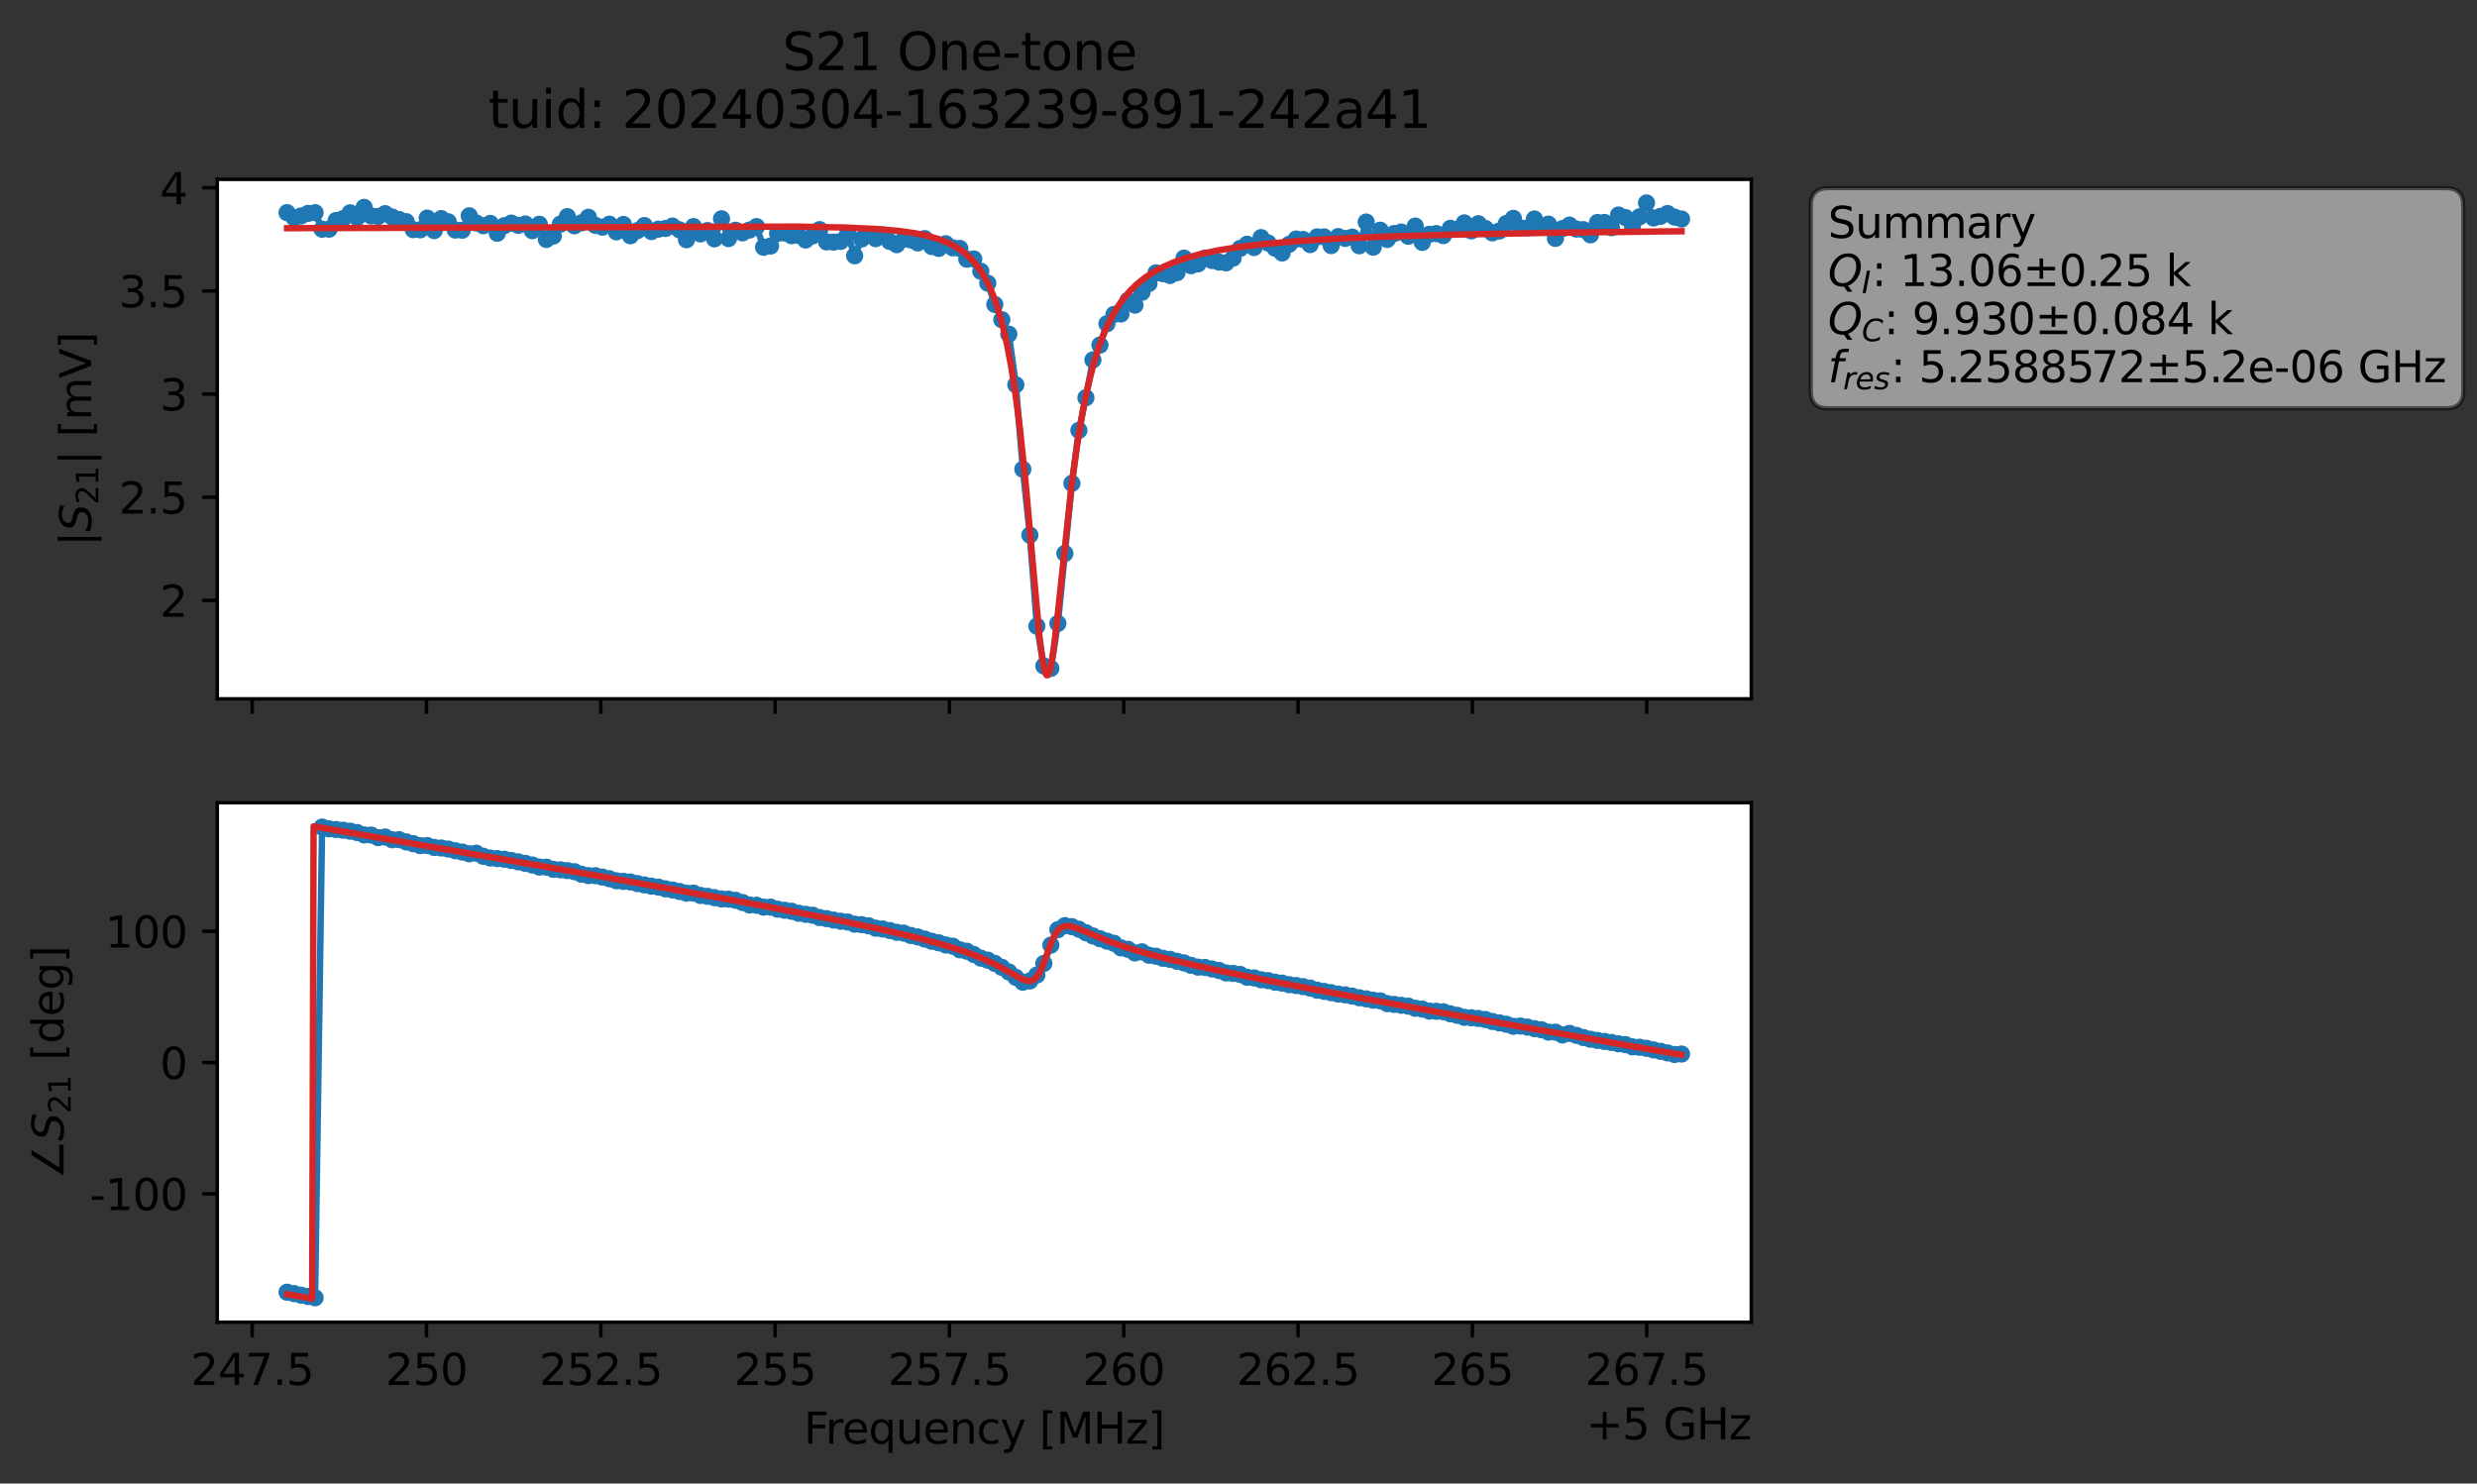 <?xml version="1.0" encoding="utf-8" standalone="no"?>
<!DOCTYPE svg PUBLIC "-//W3C//DTD SVG 1.1//EN"
  "http://www.w3.org/Graphics/SVG/1.1/DTD/svg11.dtd">
<svg xmlns:xlink="http://www.w3.org/1999/xlink" width="576.671pt" height="345.428pt" viewBox="0 0 576.671 345.428" xmlns="http://www.w3.org/2000/svg" version="1.1">
 <rect x="0" y="0" width="576.671" height="345.428" fill="#333333" stroke="none"/>
 <defs>
  <style type="text/css">*{stroke-linejoin: round; stroke-linecap: butt}</style>
 </defs>
 <g id="figure_1">
  <g id="patch_1">
   <path d="M 0 345.428 
L 576.671 345.428 
L 576.671 -0 
L 0 -0 
L 0 345.428 
z
" style="fill: none; opacity: 0"/>
  </g>
  <g id="axes_1">
   <g id="patch_2">
    <path d="M 50.595 162.72 
L 407.715 162.72 
L 407.715 41.76 
L 50.595 41.76 
z
" style="fill: #ffffff"/>
   </g>
   <g id="matplotlib.axis_1">
    <g id="xtick_1">
     <g id="line2d_1">
      <defs>
       <path id="m38e8e3e494" d="M 0 0 
L 0 3.5 
" style="stroke: #000000; stroke-width: 0.8"/>
      </defs>
      <g>
       <use xlink:href="#m38e8e3e494" x="58.712" y="162.72" style="stroke: #000000; stroke-width: 0.8"/>
      </g>
     </g>
    </g>
    <g id="xtick_2">
     <g id="line2d_2">
      <g>
       <use xlink:href="#m38e8e3e494" x="99.293" y="162.72" style="stroke: #000000; stroke-width: 0.8"/>
      </g>
     </g>
    </g>
    <g id="xtick_3">
     <g id="line2d_3">
      <g>
       <use xlink:href="#m38e8e3e494" x="139.875" y="162.72" style="stroke: #000000; stroke-width: 0.8"/>
      </g>
     </g>
    </g>
    <g id="xtick_4">
     <g id="line2d_4">
      <g>
       <use xlink:href="#m38e8e3e494" x="180.457" y="162.72" style="stroke: #000000; stroke-width: 0.8"/>
      </g>
     </g>
    </g>
    <g id="xtick_5">
     <g id="line2d_5">
      <g>
       <use xlink:href="#m38e8e3e494" x="221.039" y="162.72" style="stroke: #000000; stroke-width: 0.8"/>
      </g>
     </g>
    </g>
    <g id="xtick_6">
     <g id="line2d_6">
      <g>
       <use xlink:href="#m38e8e3e494" x="261.621" y="162.72" style="stroke: #000000; stroke-width: 0.8"/>
      </g>
     </g>
    </g>
    <g id="xtick_7">
     <g id="line2d_7">
      <g>
       <use xlink:href="#m38e8e3e494" x="302.203" y="162.72" style="stroke: #000000; stroke-width: 0.8"/>
      </g>
     </g>
    </g>
    <g id="xtick_8">
     <g id="line2d_8">
      <g>
       <use xlink:href="#m38e8e3e494" x="342.784" y="162.72" style="stroke: #000000; stroke-width: 0.8"/>
      </g>
     </g>
    </g>
    <g id="xtick_9">
     <g id="line2d_9">
      <g>
       <use xlink:href="#m38e8e3e494" x="383.366" y="162.72" style="stroke: #000000; stroke-width: 0.8"/>
      </g>
     </g>
    </g>
   </g>
   <g id="matplotlib.axis_2">
    <g id="ytick_1">
     <g id="line2d_10">
      <defs>
       <path id="m67fe1c2dc6" d="M 0 0 
L -3.5 0 
" style="stroke: #000000; stroke-width: 0.8"/>
      </defs>
      <g>
       <use xlink:href="#m67fe1c2dc6" x="50.595" y="139.799" style="stroke: #000000; stroke-width: 0.8"/>
      </g>
     </g>
     <g id="text_1">
      <!-- 2 -->
      <g transform="translate(37.233 143.599) scale(0.1 -0.1)">
       <defs>
        <path id="DejaVuSans-32" d="M 1228 531 
L 3431 531 
L 3431 0 
L 469 0 
L 469 531 
Q 828 903 1448 1529 
Q 2069 2156 2228 2338 
Q 2531 2678 2651 2914 
Q 2772 3150 2772 3378 
Q 2772 3750 2511 3984 
Q 2250 4219 1831 4219 
Q 1534 4219 1204 4116 
Q 875 4013 500 3803 
L 500 4441 
Q 881 4594 1212 4672 
Q 1544 4750 1819 4750 
Q 2544 4750 2975 4387 
Q 3406 4025 3406 3419 
Q 3406 3131 3298 2873 
Q 3191 2616 2906 2266 
Q 2828 2175 2409 1742 
Q 1991 1309 1228 531 
z
" transform="scale(0.016)"/>
       </defs>
       <use xlink:href="#DejaVuSans-32"/>
      </g>
     </g>
    </g>
    <g id="ytick_2">
     <g id="line2d_11">
      <g>
       <use xlink:href="#m67fe1c2dc6" x="50.595" y="115.78" style="stroke: #000000; stroke-width: 0.8"/>
      </g>
     </g>
     <g id="text_2">
      <!-- 2.5 -->
      <g transform="translate(27.692 119.579) scale(0.1 -0.1)">
       <defs>
        <path id="DejaVuSans-2e" d="M 684 794 
L 1344 794 
L 1344 0 
L 684 0 
L 684 794 
z
" transform="scale(0.016)"/>
        <path id="DejaVuSans-35" d="M 691 4666 
L 3169 4666 
L 3169 4134 
L 1269 4134 
L 1269 2991 
Q 1406 3038 1543 3061 
Q 1681 3084 1819 3084 
Q 2600 3084 3056 2656 
Q 3513 2228 3513 1497 
Q 3513 744 3044 326 
Q 2575 -91 1722 -91 
Q 1428 -91 1123 -41 
Q 819 9 494 109 
L 494 744 
Q 775 591 1075 516 
Q 1375 441 1709 441 
Q 2250 441 2565 725 
Q 2881 1009 2881 1497 
Q 2881 1984 2565 2268 
Q 2250 2553 1709 2553 
Q 1456 2553 1204 2497 
Q 953 2441 691 2322 
L 691 4666 
z
" transform="scale(0.016)"/>
       </defs>
       <use xlink:href="#DejaVuSans-32"/>
       <use xlink:href="#DejaVuSans-2e" x="63.623"/>
       <use xlink:href="#DejaVuSans-35" x="95.41"/>
      </g>
     </g>
    </g>
    <g id="ytick_3">
     <g id="line2d_12">
      <g>
       <use xlink:href="#m67fe1c2dc6" x="50.595" y="91.761" style="stroke: #000000; stroke-width: 0.8"/>
      </g>
     </g>
     <g id="text_3">
      <!-- 3 -->
      <g transform="translate(37.233 95.56) scale(0.1 -0.1)">
       <defs>
        <path id="DejaVuSans-33" d="M 2597 2516 
Q 3050 2419 3304 2112 
Q 3559 1806 3559 1356 
Q 3559 666 3084 287 
Q 2609 -91 1734 -91 
Q 1441 -91 1130 -33 
Q 819 25 488 141 
L 488 750 
Q 750 597 1062 519 
Q 1375 441 1716 441 
Q 2309 441 2620 675 
Q 2931 909 2931 1356 
Q 2931 1769 2642 2001 
Q 2353 2234 1838 2234 
L 1294 2234 
L 1294 2753 
L 1863 2753 
Q 2328 2753 2575 2939 
Q 2822 3125 2822 3475 
Q 2822 3834 2567 4026 
Q 2313 4219 1838 4219 
Q 1578 4219 1281 4162 
Q 984 4106 628 3988 
L 628 4550 
Q 988 4650 1302 4700 
Q 1616 4750 1894 4750 
Q 2613 4750 3031 4423 
Q 3450 4097 3450 3541 
Q 3450 3153 3228 2886 
Q 3006 2619 2597 2516 
z
" transform="scale(0.016)"/>
       </defs>
       <use xlink:href="#DejaVuSans-33"/>
      </g>
     </g>
    </g>
    <g id="ytick_4">
     <g id="line2d_13">
      <g>
       <use xlink:href="#m67fe1c2dc6" x="50.595" y="67.741" style="stroke: #000000; stroke-width: 0.8"/>
      </g>
     </g>
     <g id="text_4">
      <!-- 3.5 -->
      <g transform="translate(27.692 71.54) scale(0.1 -0.1)">
       <use xlink:href="#DejaVuSans-33"/>
       <use xlink:href="#DejaVuSans-2e" x="63.623"/>
       <use xlink:href="#DejaVuSans-35" x="95.41"/>
      </g>
     </g>
    </g>
    <g id="ytick_5">
     <g id="line2d_14">
      <g>
       <use xlink:href="#m67fe1c2dc6" x="50.595" y="43.722" style="stroke: #000000; stroke-width: 0.8"/>
      </g>
     </g>
     <g id="text_5">
      <!-- 4 -->
      <g transform="translate(37.233 47.521) scale(0.1 -0.1)">
       <defs>
        <path id="DejaVuSans-34" d="M 2419 4116 
L 825 1625 
L 2419 1625 
L 2419 4116 
z
M 2253 4666 
L 3047 4666 
L 3047 1625 
L 3713 1625 
L 3713 1100 
L 3047 1100 
L 3047 0 
L 2419 0 
L 2419 1100 
L 313 1100 
L 313 1709 
L 2253 4666 
z
" transform="scale(0.016)"/>
       </defs>
       <use xlink:href="#DejaVuSans-34"/>
      </g>
     </g>
    </g>
    <g id="text_6">
     <!-- $|S_{21}|$ [mV] -->
     <g transform="translate(21.292 127.19) rotate(-90) scale(0.1 -0.1)">
      <defs>
       <path id="DejaVuSans-7c" d="M 1344 4891 
L 1344 -1509 
L 813 -1509 
L 813 4891 
L 1344 4891 
z
" transform="scale(0.016)"/>
       <path id="DejaVuSans-Oblique-53" d="M 3859 4513 
L 3738 3897 
Q 3422 4066 3111 4152 
Q 2800 4238 2509 4238 
Q 1944 4238 1609 3991 
Q 1275 3744 1275 3334 
Q 1275 3109 1398 2989 
Q 1522 2869 2034 2731 
L 2413 2638 
Q 3053 2472 3303 2217 
Q 3553 1963 3553 1503 
Q 3553 797 2998 353 
Q 2444 -91 1538 -91 
Q 1166 -91 791 -17 
Q 416 56 38 206 
L 166 856 
Q 513 641 861 531 
Q 1209 422 1556 422 
Q 2147 422 2503 684 
Q 2859 947 2859 1369 
Q 2859 1650 2717 1795 
Q 2575 1941 2106 2059 
L 1728 2156 
Q 1081 2325 845 2545 
Q 609 2766 609 3163 
Q 609 3859 1145 4304 
Q 1681 4750 2541 4750 
Q 2875 4750 3203 4690 
Q 3531 4631 3859 4513 
z
" transform="scale(0.016)"/>
       <path id="DejaVuSans-31" d="M 794 531 
L 1825 531 
L 1825 4091 
L 703 3866 
L 703 4441 
L 1819 4666 
L 2450 4666 
L 2450 531 
L 3481 531 
L 3481 0 
L 794 0 
L 794 531 
z
" transform="scale(0.016)"/>
       <path id="DejaVuSans-20" transform="scale(0.016)"/>
       <path id="DejaVuSans-5b" d="M 550 4863 
L 1875 4863 
L 1875 4416 
L 1125 4416 
L 1125 -397 
L 1875 -397 
L 1875 -844 
L 550 -844 
L 550 4863 
z
" transform="scale(0.016)"/>
       <path id="DejaVuSans-6d" d="M 3328 2828 
Q 3544 3216 3844 3400 
Q 4144 3584 4550 3584 
Q 5097 3584 5394 3201 
Q 5691 2819 5691 2113 
L 5691 0 
L 5113 0 
L 5113 2094 
Q 5113 2597 4934 2840 
Q 4756 3084 4391 3084 
Q 3944 3084 3684 2787 
Q 3425 2491 3425 1978 
L 3425 0 
L 2847 0 
L 2847 2094 
Q 2847 2600 2669 2842 
Q 2491 3084 2119 3084 
Q 1678 3084 1418 2786 
Q 1159 2488 1159 1978 
L 1159 0 
L 581 0 
L 581 3500 
L 1159 3500 
L 1159 2956 
Q 1356 3278 1631 3431 
Q 1906 3584 2284 3584 
Q 2666 3584 2933 3390 
Q 3200 3197 3328 2828 
z
" transform="scale(0.016)"/>
       <path id="DejaVuSans-56" d="M 1831 0 
L 50 4666 
L 709 4666 
L 2188 738 
L 3669 4666 
L 4325 4666 
L 2547 0 
L 1831 0 
z
" transform="scale(0.016)"/>
       <path id="DejaVuSans-5d" d="M 1947 4863 
L 1947 -844 
L 622 -844 
L 622 -397 
L 1369 -397 
L 1369 4416 
L 622 4416 
L 622 4863 
L 1947 4863 
z
" transform="scale(0.016)"/>
      </defs>
      <use xlink:href="#DejaVuSans-7c" transform="translate(0 0.578)"/>
      <use xlink:href="#DejaVuSans-Oblique-53" transform="translate(33.691 0.578)"/>
      <use xlink:href="#DejaVuSans-32" transform="translate(97.168 -15.828) scale(0.7)"/>
      <use xlink:href="#DejaVuSans-31" transform="translate(141.704 -15.828) scale(0.7)"/>
      <use xlink:href="#DejaVuSans-7c" transform="translate(188.975 0.578)"/>
      <use xlink:href="#DejaVuSans-20" transform="translate(222.666 0.578)"/>
      <use xlink:href="#DejaVuSans-5b" transform="translate(254.453 0.578)"/>
      <use xlink:href="#DejaVuSans-6d" transform="translate(293.467 0.578)"/>
      <use xlink:href="#DejaVuSans-56" transform="translate(390.879 0.578)"/>
      <use xlink:href="#DejaVuSans-5d" transform="translate(459.287 0.578)"/>
     </g>
    </g>
   </g>
   <g id="line2d_15">
    <path d="M 66.828 49.517 
L 68.459 50.685 
L 70.091 50.286 
L 71.722 49.688 
L 73.354 49.524 
L 74.985 53.374 
L 76.617 53.355 
L 78.248 51.349 
L 79.879 50.899 
L 81.511 49.555 
L 83.142 50.663 
L 84.774 48.284 
L 86.405 50.289 
L 88.037 50.392 
L 89.668 49.749 
L 91.299 50.526 
L 94.562 51.603 
L 96.194 53.47 
L 97.825 53.515 
L 99.457 50.781 
L 101.088 53.689 
L 102.719 50.898 
L 104.351 51.644 
L 105.982 53.561 
L 107.614 53.603 
L 109.245 50.245 
L 110.877 51.924 
L 112.508 52.555 
L 114.14 52.022 
L 115.771 54.314 
L 117.402 52.547 
L 119.034 51.945 
L 120.665 52.463 
L 122.297 52.15 
L 123.928 53.71 
L 125.56 52.217 
L 127.191 55.761 
L 128.822 54.965 
L 130.454 52.185 
L 132.085 50.434 
L 133.717 52.583 
L 135.348 51.889 
L 136.98 50.593 
L 138.611 52.469 
L 140.242 52.896 
L 141.874 52.205 
L 143.505 53.985 
L 145.137 52.265 
L 146.768 54.899 
L 150.031 52.513 
L 151.662 53.916 
L 153.294 53.349 
L 154.925 53.197 
L 156.557 52.641 
L 158.188 53.508 
L 159.82 55.822 
L 161.451 52.757 
L 163.082 54.463 
L 164.714 53.686 
L 166.345 55.618 
L 167.977 50.945 
L 169.608 55.55 
L 171.24 53.611 
L 172.871 54.224 
L 174.502 53.559 
L 176.134 52.763 
L 177.765 57.573 
L 179.397 57.29 
L 181.028 54.342 
L 182.66 54.245 
L 184.291 54.888 
L 185.922 54.805 
L 187.554 55.887 
L 189.185 54.928 
L 190.817 53.462 
L 192.448 56.325 
L 194.08 56.373 
L 195.711 56.203 
L 197.342 54.485 
L 198.974 59.559 
L 200.605 55.643 
L 202.237 54.605 
L 203.868 55.568 
L 205.5 54.677 
L 207.131 56.211 
L 208.762 56.977 
L 210.394 55.681 
L 212.025 55.857 
L 213.657 56.568 
L 215.288 55.557 
L 216.92 57.402 
L 218.551 57.841 
L 220.182 56.751 
L 221.814 57.708 
L 223.445 57.832 
L 225.077 60.353 
L 226.708 60.301 
L 229.971 65.949 
L 231.602 70.892 
L 234.865 77.806 
L 236.497 89.593 
L 238.128 109.262 
L 239.76 124.592 
L 241.391 145.805 
L 243.022 155.071 
L 244.654 155.63 
L 246.285 145.157 
L 249.548 112.545 
L 251.18 100.205 
L 252.811 92.606 
L 254.442 83.809 
L 256.074 80.349 
L 257.705 75.38 
L 259.337 73.211 
L 260.968 73.104 
L 262.6 69.949 
L 264.231 71.049 
L 265.862 68.061 
L 267.494 66.004 
L 269.125 63.542 
L 270.757 63.726 
L 272.388 64.146 
L 274.02 63.496 
L 275.651 60.107 
L 277.282 61.87 
L 278.914 61.445 
L 280.545 60.093 
L 282.177 60.659 
L 283.808 61.026 
L 285.44 61.202 
L 287.071 60.117 
L 288.703 57.856 
L 290.334 56.871 
L 291.965 57.634 
L 293.597 55.328 
L 296.86 57.796 
L 298.491 58.905 
L 300.123 56.895 
L 301.754 55.66 
L 303.385 55.759 
L 305.017 56.952 
L 306.648 55.161 
L 308.28 55.168 
L 309.911 57.183 
L 311.543 55.081 
L 313.174 55.518 
L 314.805 55.216 
L 316.437 57.225 
L 318.068 51.698 
L 319.7 57.559 
L 321.331 53.602 
L 322.963 55.759 
L 324.594 54.372 
L 326.225 54.029 
L 327.857 55.016 
L 329.488 52.649 
L 331.12 56.439 
L 332.751 54.561 
L 334.383 54.392 
L 336.014 54.853 
L 337.645 53.164 
L 339.277 53.378 
L 340.908 51.895 
L 342.54 53.76 
L 344.171 52.087 
L 347.434 54.217 
L 349.065 53.784 
L 350.697 52.032 
L 352.328 50.844 
L 353.96 53.055 
L 355.591 53.073 
L 357.223 50.99 
L 358.854 52.859 
L 360.485 52.182 
L 362.117 55.514 
L 363.748 53.218 
L 365.38 52.417 
L 367.011 53.341 
L 368.643 53.473 
L 370.274 54.684 
L 371.905 51.808 
L 373.537 51.801 
L 375.168 53.013 
L 376.8 50.066 
L 378.431 50.661 
L 380.063 52.606 
L 381.694 50.481 
L 383.325 47.258 
L 384.957 50.756 
L 386.588 50.368 
L 388.22 49.724 
L 389.851 50.545 
L 391.483 50.996 
L 391.483 50.996 
" clip-path="url(#p564cdf4559)" style="fill: none; stroke: #1f77b4; stroke-width: 1.5; stroke-linecap: square"/>
    <defs>
     <path id="mfde6f5bbb5" d="M 0 1.5 
C 0.398 1.5 0.779 1.342 1.061 1.061 
C 1.342 0.779 1.5 0.398 1.5 0 
C 1.5 -0.398 1.342 -0.779 1.061 -1.061 
C 0.779 -1.342 0.398 -1.5 0 -1.5 
C -0.398 -1.5 -0.779 -1.342 -1.061 -1.061 
C -1.342 -0.779 -1.5 -0.398 -1.5 0 
C -1.5 0.398 -1.342 0.779 -1.061 1.061 
C -0.779 1.342 -0.398 1.5 0 1.5 
z
" style="stroke: #1f77b4"/>
    </defs>
    <g clip-path="url(#p564cdf4559)">
     <use xlink:href="#mfde6f5bbb5" x="66.828" y="49.517" style="fill: #1f77b4; stroke: #1f77b4"/>
     <use xlink:href="#mfde6f5bbb5" x="68.459" y="50.685" style="fill: #1f77b4; stroke: #1f77b4"/>
     <use xlink:href="#mfde6f5bbb5" x="70.091" y="50.286" style="fill: #1f77b4; stroke: #1f77b4"/>
     <use xlink:href="#mfde6f5bbb5" x="71.722" y="49.688" style="fill: #1f77b4; stroke: #1f77b4"/>
     <use xlink:href="#mfde6f5bbb5" x="73.354" y="49.524" style="fill: #1f77b4; stroke: #1f77b4"/>
     <use xlink:href="#mfde6f5bbb5" x="74.985" y="53.374" style="fill: #1f77b4; stroke: #1f77b4"/>
     <use xlink:href="#mfde6f5bbb5" x="76.617" y="53.355" style="fill: #1f77b4; stroke: #1f77b4"/>
     <use xlink:href="#mfde6f5bbb5" x="78.248" y="51.349" style="fill: #1f77b4; stroke: #1f77b4"/>
     <use xlink:href="#mfde6f5bbb5" x="79.879" y="50.899" style="fill: #1f77b4; stroke: #1f77b4"/>
     <use xlink:href="#mfde6f5bbb5" x="81.511" y="49.555" style="fill: #1f77b4; stroke: #1f77b4"/>
     <use xlink:href="#mfde6f5bbb5" x="83.142" y="50.663" style="fill: #1f77b4; stroke: #1f77b4"/>
     <use xlink:href="#mfde6f5bbb5" x="84.774" y="48.284" style="fill: #1f77b4; stroke: #1f77b4"/>
     <use xlink:href="#mfde6f5bbb5" x="86.405" y="50.289" style="fill: #1f77b4; stroke: #1f77b4"/>
     <use xlink:href="#mfde6f5bbb5" x="88.037" y="50.392" style="fill: #1f77b4; stroke: #1f77b4"/>
     <use xlink:href="#mfde6f5bbb5" x="89.668" y="49.749" style="fill: #1f77b4; stroke: #1f77b4"/>
     <use xlink:href="#mfde6f5bbb5" x="91.299" y="50.526" style="fill: #1f77b4; stroke: #1f77b4"/>
     <use xlink:href="#mfde6f5bbb5" x="92.931" y="51.122" style="fill: #1f77b4; stroke: #1f77b4"/>
     <use xlink:href="#mfde6f5bbb5" x="94.562" y="51.603" style="fill: #1f77b4; stroke: #1f77b4"/>
     <use xlink:href="#mfde6f5bbb5" x="96.194" y="53.47" style="fill: #1f77b4; stroke: #1f77b4"/>
     <use xlink:href="#mfde6f5bbb5" x="97.825" y="53.515" style="fill: #1f77b4; stroke: #1f77b4"/>
     <use xlink:href="#mfde6f5bbb5" x="99.457" y="50.781" style="fill: #1f77b4; stroke: #1f77b4"/>
     <use xlink:href="#mfde6f5bbb5" x="101.088" y="53.689" style="fill: #1f77b4; stroke: #1f77b4"/>
     <use xlink:href="#mfde6f5bbb5" x="102.719" y="50.898" style="fill: #1f77b4; stroke: #1f77b4"/>
     <use xlink:href="#mfde6f5bbb5" x="104.351" y="51.644" style="fill: #1f77b4; stroke: #1f77b4"/>
     <use xlink:href="#mfde6f5bbb5" x="105.982" y="53.561" style="fill: #1f77b4; stroke: #1f77b4"/>
     <use xlink:href="#mfde6f5bbb5" x="107.614" y="53.603" style="fill: #1f77b4; stroke: #1f77b4"/>
     <use xlink:href="#mfde6f5bbb5" x="109.245" y="50.245" style="fill: #1f77b4; stroke: #1f77b4"/>
     <use xlink:href="#mfde6f5bbb5" x="110.877" y="51.924" style="fill: #1f77b4; stroke: #1f77b4"/>
     <use xlink:href="#mfde6f5bbb5" x="112.508" y="52.555" style="fill: #1f77b4; stroke: #1f77b4"/>
     <use xlink:href="#mfde6f5bbb5" x="114.14" y="52.022" style="fill: #1f77b4; stroke: #1f77b4"/>
     <use xlink:href="#mfde6f5bbb5" x="115.771" y="54.314" style="fill: #1f77b4; stroke: #1f77b4"/>
     <use xlink:href="#mfde6f5bbb5" x="117.402" y="52.547" style="fill: #1f77b4; stroke: #1f77b4"/>
     <use xlink:href="#mfde6f5bbb5" x="119.034" y="51.945" style="fill: #1f77b4; stroke: #1f77b4"/>
     <use xlink:href="#mfde6f5bbb5" x="120.665" y="52.463" style="fill: #1f77b4; stroke: #1f77b4"/>
     <use xlink:href="#mfde6f5bbb5" x="122.297" y="52.15" style="fill: #1f77b4; stroke: #1f77b4"/>
     <use xlink:href="#mfde6f5bbb5" x="123.928" y="53.71" style="fill: #1f77b4; stroke: #1f77b4"/>
     <use xlink:href="#mfde6f5bbb5" x="125.56" y="52.217" style="fill: #1f77b4; stroke: #1f77b4"/>
     <use xlink:href="#mfde6f5bbb5" x="127.191" y="55.761" style="fill: #1f77b4; stroke: #1f77b4"/>
     <use xlink:href="#mfde6f5bbb5" x="128.822" y="54.965" style="fill: #1f77b4; stroke: #1f77b4"/>
     <use xlink:href="#mfde6f5bbb5" x="130.454" y="52.185" style="fill: #1f77b4; stroke: #1f77b4"/>
     <use xlink:href="#mfde6f5bbb5" x="132.085" y="50.434" style="fill: #1f77b4; stroke: #1f77b4"/>
     <use xlink:href="#mfde6f5bbb5" x="133.717" y="52.583" style="fill: #1f77b4; stroke: #1f77b4"/>
     <use xlink:href="#mfde6f5bbb5" x="135.348" y="51.889" style="fill: #1f77b4; stroke: #1f77b4"/>
     <use xlink:href="#mfde6f5bbb5" x="136.98" y="50.593" style="fill: #1f77b4; stroke: #1f77b4"/>
     <use xlink:href="#mfde6f5bbb5" x="138.611" y="52.469" style="fill: #1f77b4; stroke: #1f77b4"/>
     <use xlink:href="#mfde6f5bbb5" x="140.242" y="52.896" style="fill: #1f77b4; stroke: #1f77b4"/>
     <use xlink:href="#mfde6f5bbb5" x="141.874" y="52.205" style="fill: #1f77b4; stroke: #1f77b4"/>
     <use xlink:href="#mfde6f5bbb5" x="143.505" y="53.985" style="fill: #1f77b4; stroke: #1f77b4"/>
     <use xlink:href="#mfde6f5bbb5" x="145.137" y="52.265" style="fill: #1f77b4; stroke: #1f77b4"/>
     <use xlink:href="#mfde6f5bbb5" x="146.768" y="54.899" style="fill: #1f77b4; stroke: #1f77b4"/>
     <use xlink:href="#mfde6f5bbb5" x="148.4" y="53.69" style="fill: #1f77b4; stroke: #1f77b4"/>
     <use xlink:href="#mfde6f5bbb5" x="150.031" y="52.513" style="fill: #1f77b4; stroke: #1f77b4"/>
     <use xlink:href="#mfde6f5bbb5" x="151.662" y="53.916" style="fill: #1f77b4; stroke: #1f77b4"/>
     <use xlink:href="#mfde6f5bbb5" x="153.294" y="53.349" style="fill: #1f77b4; stroke: #1f77b4"/>
     <use xlink:href="#mfde6f5bbb5" x="154.925" y="53.197" style="fill: #1f77b4; stroke: #1f77b4"/>
     <use xlink:href="#mfde6f5bbb5" x="156.557" y="52.641" style="fill: #1f77b4; stroke: #1f77b4"/>
     <use xlink:href="#mfde6f5bbb5" x="158.188" y="53.508" style="fill: #1f77b4; stroke: #1f77b4"/>
     <use xlink:href="#mfde6f5bbb5" x="159.82" y="55.822" style="fill: #1f77b4; stroke: #1f77b4"/>
     <use xlink:href="#mfde6f5bbb5" x="161.451" y="52.757" style="fill: #1f77b4; stroke: #1f77b4"/>
     <use xlink:href="#mfde6f5bbb5" x="163.082" y="54.463" style="fill: #1f77b4; stroke: #1f77b4"/>
     <use xlink:href="#mfde6f5bbb5" x="164.714" y="53.686" style="fill: #1f77b4; stroke: #1f77b4"/>
     <use xlink:href="#mfde6f5bbb5" x="166.345" y="55.618" style="fill: #1f77b4; stroke: #1f77b4"/>
     <use xlink:href="#mfde6f5bbb5" x="167.977" y="50.945" style="fill: #1f77b4; stroke: #1f77b4"/>
     <use xlink:href="#mfde6f5bbb5" x="169.608" y="55.55" style="fill: #1f77b4; stroke: #1f77b4"/>
     <use xlink:href="#mfde6f5bbb5" x="171.24" y="53.611" style="fill: #1f77b4; stroke: #1f77b4"/>
     <use xlink:href="#mfde6f5bbb5" x="172.871" y="54.224" style="fill: #1f77b4; stroke: #1f77b4"/>
     <use xlink:href="#mfde6f5bbb5" x="174.502" y="53.559" style="fill: #1f77b4; stroke: #1f77b4"/>
     <use xlink:href="#mfde6f5bbb5" x="176.134" y="52.763" style="fill: #1f77b4; stroke: #1f77b4"/>
     <use xlink:href="#mfde6f5bbb5" x="177.765" y="57.573" style="fill: #1f77b4; stroke: #1f77b4"/>
     <use xlink:href="#mfde6f5bbb5" x="179.397" y="57.29" style="fill: #1f77b4; stroke: #1f77b4"/>
     <use xlink:href="#mfde6f5bbb5" x="181.028" y="54.342" style="fill: #1f77b4; stroke: #1f77b4"/>
     <use xlink:href="#mfde6f5bbb5" x="182.66" y="54.245" style="fill: #1f77b4; stroke: #1f77b4"/>
     <use xlink:href="#mfde6f5bbb5" x="184.291" y="54.888" style="fill: #1f77b4; stroke: #1f77b4"/>
     <use xlink:href="#mfde6f5bbb5" x="185.922" y="54.805" style="fill: #1f77b4; stroke: #1f77b4"/>
     <use xlink:href="#mfde6f5bbb5" x="187.554" y="55.887" style="fill: #1f77b4; stroke: #1f77b4"/>
     <use xlink:href="#mfde6f5bbb5" x="189.185" y="54.928" style="fill: #1f77b4; stroke: #1f77b4"/>
     <use xlink:href="#mfde6f5bbb5" x="190.817" y="53.462" style="fill: #1f77b4; stroke: #1f77b4"/>
     <use xlink:href="#mfde6f5bbb5" x="192.448" y="56.325" style="fill: #1f77b4; stroke: #1f77b4"/>
     <use xlink:href="#mfde6f5bbb5" x="194.08" y="56.373" style="fill: #1f77b4; stroke: #1f77b4"/>
     <use xlink:href="#mfde6f5bbb5" x="195.711" y="56.203" style="fill: #1f77b4; stroke: #1f77b4"/>
     <use xlink:href="#mfde6f5bbb5" x="197.342" y="54.485" style="fill: #1f77b4; stroke: #1f77b4"/>
     <use xlink:href="#mfde6f5bbb5" x="198.974" y="59.559" style="fill: #1f77b4; stroke: #1f77b4"/>
     <use xlink:href="#mfde6f5bbb5" x="200.605" y="55.643" style="fill: #1f77b4; stroke: #1f77b4"/>
     <use xlink:href="#mfde6f5bbb5" x="202.237" y="54.605" style="fill: #1f77b4; stroke: #1f77b4"/>
     <use xlink:href="#mfde6f5bbb5" x="203.868" y="55.568" style="fill: #1f77b4; stroke: #1f77b4"/>
     <use xlink:href="#mfde6f5bbb5" x="205.5" y="54.677" style="fill: #1f77b4; stroke: #1f77b4"/>
     <use xlink:href="#mfde6f5bbb5" x="207.131" y="56.211" style="fill: #1f77b4; stroke: #1f77b4"/>
     <use xlink:href="#mfde6f5bbb5" x="208.762" y="56.977" style="fill: #1f77b4; stroke: #1f77b4"/>
     <use xlink:href="#mfde6f5bbb5" x="210.394" y="55.681" style="fill: #1f77b4; stroke: #1f77b4"/>
     <use xlink:href="#mfde6f5bbb5" x="212.025" y="55.857" style="fill: #1f77b4; stroke: #1f77b4"/>
     <use xlink:href="#mfde6f5bbb5" x="213.657" y="56.568" style="fill: #1f77b4; stroke: #1f77b4"/>
     <use xlink:href="#mfde6f5bbb5" x="215.288" y="55.557" style="fill: #1f77b4; stroke: #1f77b4"/>
     <use xlink:href="#mfde6f5bbb5" x="216.92" y="57.402" style="fill: #1f77b4; stroke: #1f77b4"/>
     <use xlink:href="#mfde6f5bbb5" x="218.551" y="57.841" style="fill: #1f77b4; stroke: #1f77b4"/>
     <use xlink:href="#mfde6f5bbb5" x="220.182" y="56.751" style="fill: #1f77b4; stroke: #1f77b4"/>
     <use xlink:href="#mfde6f5bbb5" x="221.814" y="57.708" style="fill: #1f77b4; stroke: #1f77b4"/>
     <use xlink:href="#mfde6f5bbb5" x="223.445" y="57.832" style="fill: #1f77b4; stroke: #1f77b4"/>
     <use xlink:href="#mfde6f5bbb5" x="225.077" y="60.353" style="fill: #1f77b4; stroke: #1f77b4"/>
     <use xlink:href="#mfde6f5bbb5" x="226.708" y="60.301" style="fill: #1f77b4; stroke: #1f77b4"/>
     <use xlink:href="#mfde6f5bbb5" x="228.34" y="63.155" style="fill: #1f77b4; stroke: #1f77b4"/>
     <use xlink:href="#mfde6f5bbb5" x="229.971" y="65.949" style="fill: #1f77b4; stroke: #1f77b4"/>
     <use xlink:href="#mfde6f5bbb5" x="231.602" y="70.892" style="fill: #1f77b4; stroke: #1f77b4"/>
     <use xlink:href="#mfde6f5bbb5" x="233.234" y="74.439" style="fill: #1f77b4; stroke: #1f77b4"/>
     <use xlink:href="#mfde6f5bbb5" x="234.865" y="77.806" style="fill: #1f77b4; stroke: #1f77b4"/>
     <use xlink:href="#mfde6f5bbb5" x="236.497" y="89.593" style="fill: #1f77b4; stroke: #1f77b4"/>
     <use xlink:href="#mfde6f5bbb5" x="238.128" y="109.262" style="fill: #1f77b4; stroke: #1f77b4"/>
     <use xlink:href="#mfde6f5bbb5" x="239.76" y="124.592" style="fill: #1f77b4; stroke: #1f77b4"/>
     <use xlink:href="#mfde6f5bbb5" x="241.391" y="145.805" style="fill: #1f77b4; stroke: #1f77b4"/>
     <use xlink:href="#mfde6f5bbb5" x="243.022" y="155.071" style="fill: #1f77b4; stroke: #1f77b4"/>
     <use xlink:href="#mfde6f5bbb5" x="244.654" y="155.63" style="fill: #1f77b4; stroke: #1f77b4"/>
     <use xlink:href="#mfde6f5bbb5" x="246.285" y="145.157" style="fill: #1f77b4; stroke: #1f77b4"/>
     <use xlink:href="#mfde6f5bbb5" x="247.917" y="128.869" style="fill: #1f77b4; stroke: #1f77b4"/>
     <use xlink:href="#mfde6f5bbb5" x="249.548" y="112.545" style="fill: #1f77b4; stroke: #1f77b4"/>
     <use xlink:href="#mfde6f5bbb5" x="251.18" y="100.205" style="fill: #1f77b4; stroke: #1f77b4"/>
     <use xlink:href="#mfde6f5bbb5" x="252.811" y="92.606" style="fill: #1f77b4; stroke: #1f77b4"/>
     <use xlink:href="#mfde6f5bbb5" x="254.442" y="83.809" style="fill: #1f77b4; stroke: #1f77b4"/>
     <use xlink:href="#mfde6f5bbb5" x="256.074" y="80.349" style="fill: #1f77b4; stroke: #1f77b4"/>
     <use xlink:href="#mfde6f5bbb5" x="257.705" y="75.38" style="fill: #1f77b4; stroke: #1f77b4"/>
     <use xlink:href="#mfde6f5bbb5" x="259.337" y="73.211" style="fill: #1f77b4; stroke: #1f77b4"/>
     <use xlink:href="#mfde6f5bbb5" x="260.968" y="73.104" style="fill: #1f77b4; stroke: #1f77b4"/>
     <use xlink:href="#mfde6f5bbb5" x="262.6" y="69.949" style="fill: #1f77b4; stroke: #1f77b4"/>
     <use xlink:href="#mfde6f5bbb5" x="264.231" y="71.049" style="fill: #1f77b4; stroke: #1f77b4"/>
     <use xlink:href="#mfde6f5bbb5" x="265.862" y="68.061" style="fill: #1f77b4; stroke: #1f77b4"/>
     <use xlink:href="#mfde6f5bbb5" x="267.494" y="66.004" style="fill: #1f77b4; stroke: #1f77b4"/>
     <use xlink:href="#mfde6f5bbb5" x="269.125" y="63.542" style="fill: #1f77b4; stroke: #1f77b4"/>
     <use xlink:href="#mfde6f5bbb5" x="270.757" y="63.726" style="fill: #1f77b4; stroke: #1f77b4"/>
     <use xlink:href="#mfde6f5bbb5" x="272.388" y="64.146" style="fill: #1f77b4; stroke: #1f77b4"/>
     <use xlink:href="#mfde6f5bbb5" x="274.02" y="63.496" style="fill: #1f77b4; stroke: #1f77b4"/>
     <use xlink:href="#mfde6f5bbb5" x="275.651" y="60.107" style="fill: #1f77b4; stroke: #1f77b4"/>
     <use xlink:href="#mfde6f5bbb5" x="277.282" y="61.87" style="fill: #1f77b4; stroke: #1f77b4"/>
     <use xlink:href="#mfde6f5bbb5" x="278.914" y="61.445" style="fill: #1f77b4; stroke: #1f77b4"/>
     <use xlink:href="#mfde6f5bbb5" x="280.545" y="60.093" style="fill: #1f77b4; stroke: #1f77b4"/>
     <use xlink:href="#mfde6f5bbb5" x="282.177" y="60.659" style="fill: #1f77b4; stroke: #1f77b4"/>
     <use xlink:href="#mfde6f5bbb5" x="283.808" y="61.026" style="fill: #1f77b4; stroke: #1f77b4"/>
     <use xlink:href="#mfde6f5bbb5" x="285.44" y="61.202" style="fill: #1f77b4; stroke: #1f77b4"/>
     <use xlink:href="#mfde6f5bbb5" x="287.071" y="60.117" style="fill: #1f77b4; stroke: #1f77b4"/>
     <use xlink:href="#mfde6f5bbb5" x="288.703" y="57.856" style="fill: #1f77b4; stroke: #1f77b4"/>
     <use xlink:href="#mfde6f5bbb5" x="290.334" y="56.871" style="fill: #1f77b4; stroke: #1f77b4"/>
     <use xlink:href="#mfde6f5bbb5" x="291.965" y="57.634" style="fill: #1f77b4; stroke: #1f77b4"/>
     <use xlink:href="#mfde6f5bbb5" x="293.597" y="55.328" style="fill: #1f77b4; stroke: #1f77b4"/>
     <use xlink:href="#mfde6f5bbb5" x="295.228" y="56.574" style="fill: #1f77b4; stroke: #1f77b4"/>
     <use xlink:href="#mfde6f5bbb5" x="296.86" y="57.796" style="fill: #1f77b4; stroke: #1f77b4"/>
     <use xlink:href="#mfde6f5bbb5" x="298.491" y="58.905" style="fill: #1f77b4; stroke: #1f77b4"/>
     <use xlink:href="#mfde6f5bbb5" x="300.123" y="56.895" style="fill: #1f77b4; stroke: #1f77b4"/>
     <use xlink:href="#mfde6f5bbb5" x="301.754" y="55.66" style="fill: #1f77b4; stroke: #1f77b4"/>
     <use xlink:href="#mfde6f5bbb5" x="303.385" y="55.759" style="fill: #1f77b4; stroke: #1f77b4"/>
     <use xlink:href="#mfde6f5bbb5" x="305.017" y="56.952" style="fill: #1f77b4; stroke: #1f77b4"/>
     <use xlink:href="#mfde6f5bbb5" x="306.648" y="55.161" style="fill: #1f77b4; stroke: #1f77b4"/>
     <use xlink:href="#mfde6f5bbb5" x="308.28" y="55.168" style="fill: #1f77b4; stroke: #1f77b4"/>
     <use xlink:href="#mfde6f5bbb5" x="309.911" y="57.183" style="fill: #1f77b4; stroke: #1f77b4"/>
     <use xlink:href="#mfde6f5bbb5" x="311.543" y="55.081" style="fill: #1f77b4; stroke: #1f77b4"/>
     <use xlink:href="#mfde6f5bbb5" x="313.174" y="55.518" style="fill: #1f77b4; stroke: #1f77b4"/>
     <use xlink:href="#mfde6f5bbb5" x="314.805" y="55.216" style="fill: #1f77b4; stroke: #1f77b4"/>
     <use xlink:href="#mfde6f5bbb5" x="316.437" y="57.225" style="fill: #1f77b4; stroke: #1f77b4"/>
     <use xlink:href="#mfde6f5bbb5" x="318.068" y="51.698" style="fill: #1f77b4; stroke: #1f77b4"/>
     <use xlink:href="#mfde6f5bbb5" x="319.7" y="57.559" style="fill: #1f77b4; stroke: #1f77b4"/>
     <use xlink:href="#mfde6f5bbb5" x="321.331" y="53.602" style="fill: #1f77b4; stroke: #1f77b4"/>
     <use xlink:href="#mfde6f5bbb5" x="322.963" y="55.759" style="fill: #1f77b4; stroke: #1f77b4"/>
     <use xlink:href="#mfde6f5bbb5" x="324.594" y="54.372" style="fill: #1f77b4; stroke: #1f77b4"/>
     <use xlink:href="#mfde6f5bbb5" x="326.225" y="54.029" style="fill: #1f77b4; stroke: #1f77b4"/>
     <use xlink:href="#mfde6f5bbb5" x="327.857" y="55.016" style="fill: #1f77b4; stroke: #1f77b4"/>
     <use xlink:href="#mfde6f5bbb5" x="329.488" y="52.649" style="fill: #1f77b4; stroke: #1f77b4"/>
     <use xlink:href="#mfde6f5bbb5" x="331.12" y="56.439" style="fill: #1f77b4; stroke: #1f77b4"/>
     <use xlink:href="#mfde6f5bbb5" x="332.751" y="54.561" style="fill: #1f77b4; stroke: #1f77b4"/>
     <use xlink:href="#mfde6f5bbb5" x="334.383" y="54.392" style="fill: #1f77b4; stroke: #1f77b4"/>
     <use xlink:href="#mfde6f5bbb5" x="336.014" y="54.853" style="fill: #1f77b4; stroke: #1f77b4"/>
     <use xlink:href="#mfde6f5bbb5" x="337.645" y="53.164" style="fill: #1f77b4; stroke: #1f77b4"/>
     <use xlink:href="#mfde6f5bbb5" x="339.277" y="53.378" style="fill: #1f77b4; stroke: #1f77b4"/>
     <use xlink:href="#mfde6f5bbb5" x="340.908" y="51.895" style="fill: #1f77b4; stroke: #1f77b4"/>
     <use xlink:href="#mfde6f5bbb5" x="342.54" y="53.76" style="fill: #1f77b4; stroke: #1f77b4"/>
     <use xlink:href="#mfde6f5bbb5" x="344.171" y="52.087" style="fill: #1f77b4; stroke: #1f77b4"/>
     <use xlink:href="#mfde6f5bbb5" x="345.803" y="53.191" style="fill: #1f77b4; stroke: #1f77b4"/>
     <use xlink:href="#mfde6f5bbb5" x="347.434" y="54.217" style="fill: #1f77b4; stroke: #1f77b4"/>
     <use xlink:href="#mfde6f5bbb5" x="349.065" y="53.784" style="fill: #1f77b4; stroke: #1f77b4"/>
     <use xlink:href="#mfde6f5bbb5" x="350.697" y="52.032" style="fill: #1f77b4; stroke: #1f77b4"/>
     <use xlink:href="#mfde6f5bbb5" x="352.328" y="50.844" style="fill: #1f77b4; stroke: #1f77b4"/>
     <use xlink:href="#mfde6f5bbb5" x="353.96" y="53.055" style="fill: #1f77b4; stroke: #1f77b4"/>
     <use xlink:href="#mfde6f5bbb5" x="355.591" y="53.073" style="fill: #1f77b4; stroke: #1f77b4"/>
     <use xlink:href="#mfde6f5bbb5" x="357.223" y="50.99" style="fill: #1f77b4; stroke: #1f77b4"/>
     <use xlink:href="#mfde6f5bbb5" x="358.854" y="52.859" style="fill: #1f77b4; stroke: #1f77b4"/>
     <use xlink:href="#mfde6f5bbb5" x="360.485" y="52.182" style="fill: #1f77b4; stroke: #1f77b4"/>
     <use xlink:href="#mfde6f5bbb5" x="362.117" y="55.514" style="fill: #1f77b4; stroke: #1f77b4"/>
     <use xlink:href="#mfde6f5bbb5" x="363.748" y="53.218" style="fill: #1f77b4; stroke: #1f77b4"/>
     <use xlink:href="#mfde6f5bbb5" x="365.38" y="52.417" style="fill: #1f77b4; stroke: #1f77b4"/>
     <use xlink:href="#mfde6f5bbb5" x="367.011" y="53.341" style="fill: #1f77b4; stroke: #1f77b4"/>
     <use xlink:href="#mfde6f5bbb5" x="368.643" y="53.473" style="fill: #1f77b4; stroke: #1f77b4"/>
     <use xlink:href="#mfde6f5bbb5" x="370.274" y="54.684" style="fill: #1f77b4; stroke: #1f77b4"/>
     <use xlink:href="#mfde6f5bbb5" x="371.905" y="51.808" style="fill: #1f77b4; stroke: #1f77b4"/>
     <use xlink:href="#mfde6f5bbb5" x="373.537" y="51.801" style="fill: #1f77b4; stroke: #1f77b4"/>
     <use xlink:href="#mfde6f5bbb5" x="375.168" y="53.013" style="fill: #1f77b4; stroke: #1f77b4"/>
     <use xlink:href="#mfde6f5bbb5" x="376.8" y="50.066" style="fill: #1f77b4; stroke: #1f77b4"/>
     <use xlink:href="#mfde6f5bbb5" x="378.431" y="50.661" style="fill: #1f77b4; stroke: #1f77b4"/>
     <use xlink:href="#mfde6f5bbb5" x="380.063" y="52.606" style="fill: #1f77b4; stroke: #1f77b4"/>
     <use xlink:href="#mfde6f5bbb5" x="381.694" y="50.481" style="fill: #1f77b4; stroke: #1f77b4"/>
     <use xlink:href="#mfde6f5bbb5" x="383.325" y="47.258" style="fill: #1f77b4; stroke: #1f77b4"/>
     <use xlink:href="#mfde6f5bbb5" x="384.957" y="50.756" style="fill: #1f77b4; stroke: #1f77b4"/>
     <use xlink:href="#mfde6f5bbb5" x="386.588" y="50.368" style="fill: #1f77b4; stroke: #1f77b4"/>
     <use xlink:href="#mfde6f5bbb5" x="388.22" y="49.724" style="fill: #1f77b4; stroke: #1f77b4"/>
     <use xlink:href="#mfde6f5bbb5" x="389.851" y="50.545" style="fill: #1f77b4; stroke: #1f77b4"/>
     <use xlink:href="#mfde6f5bbb5" x="391.483" y="50.996" style="fill: #1f77b4; stroke: #1f77b4"/>
    </g>
   </g>
   <g id="line2d_16">
    <path d="M 66.828 53.136 
L 185.446 52.76 
L 196.82 52.974 
L 203.969 53.308 
L 209.169 53.76 
L 213.069 54.313 
L 215.994 54.926 
L 218.593 55.69 
L 220.868 56.609 
L 222.818 57.663 
L 224.443 58.803 
L 225.743 59.945 
L 227.043 61.352 
L 228.343 63.101 
L 229.643 65.298 
L 230.618 67.321 
L 231.593 69.751 
L 232.568 72.682 
L 233.543 76.232 
L 234.517 80.545 
L 235.492 85.787 
L 236.467 92.138 
L 237.442 99.77 
L 238.742 112.093 
L 240.367 130.354 
L 241.992 148.149 
L 242.642 153.352 
L 243.292 156.511 
L 243.617 157.183 
L 243.942 157.222 
L 244.267 156.64 
L 244.592 155.478 
L 245.242 151.672 
L 246.217 143.444 
L 249.467 113.101 
L 250.766 103.556 
L 252.066 95.782 
L 253.366 89.513 
L 254.666 84.459 
L 255.966 80.363 
L 257.266 77.018 
L 258.566 74.262 
L 259.866 71.97 
L 261.491 69.615 
L 263.116 67.699 
L 264.741 66.119 
L 266.69 64.565 
L 268.64 63.297 
L 270.915 62.091 
L 273.515 60.982 
L 276.44 59.989 
L 279.69 59.114 
L 283.589 58.293 
L 288.464 57.509 
L 294.314 56.808 
L 301.463 56.181 
L 310.563 55.611 
L 322.587 55.091 
L 338.836 54.621 
L 361.909 54.193 
L 391.483 53.841 
L 391.483 53.841 
" clip-path="url(#p564cdf4559)" style="fill: none; stroke: #d62728; stroke-width: 1.5; stroke-linecap: square"/>
   </g>
   <g id="patch_3">
    <path d="M 50.595 162.72 
L 50.595 41.76 
" style="fill: none; stroke: #000000; stroke-width: 0.8; stroke-linejoin: miter; stroke-linecap: square"/>
   </g>
   <g id="patch_4">
    <path d="M 407.715 162.72 
L 407.715 41.76 
" style="fill: none; stroke: #000000; stroke-width: 0.8; stroke-linejoin: miter; stroke-linecap: square"/>
   </g>
   <g id="patch_5">
    <path d="M 50.595 162.72 
L 407.715 162.72 
" style="fill: none; stroke: #000000; stroke-width: 0.8; stroke-linejoin: miter; stroke-linecap: square"/>
   </g>
   <g id="patch_6">
    <path d="M 50.595 41.76 
L 407.715 41.76 
" style="fill: none; stroke: #000000; stroke-width: 0.8; stroke-linejoin: miter; stroke-linecap: square"/>
   </g>
   <g id="text_7">
    <g id="patch_7">
     <path d="M 425.571 95.08 
L 569.471 95.08 
Q 573.471 95.08 573.471 91.08 
L 573.471 47.808 
Q 573.471 43.808 569.471 43.808 
L 425.571 43.808 
Q 421.571 43.808 421.571 47.808 
L 421.571 91.08 
Q 421.571 95.08 425.571 95.08 
z
" style="fill: #ffffff; opacity: 0.5; stroke: #000000; stroke-linejoin: miter"/>
    </g>
    <!-- Summary -->
    <g transform="translate(425.571 55.406) scale(0.1 -0.1)">
     <defs>
      <path id="DejaVuSans-53" d="M 3425 4513 
L 3425 3897 
Q 3066 4069 2747 4153 
Q 2428 4238 2131 4238 
Q 1616 4238 1336 4038 
Q 1056 3838 1056 3469 
Q 1056 3159 1242 3001 
Q 1428 2844 1947 2747 
L 2328 2669 
Q 3034 2534 3370 2195 
Q 3706 1856 3706 1288 
Q 3706 609 3251 259 
Q 2797 -91 1919 -91 
Q 1588 -91 1214 -16 
Q 841 59 441 206 
L 441 856 
Q 825 641 1194 531 
Q 1563 422 1919 422 
Q 2459 422 2753 634 
Q 3047 847 3047 1241 
Q 3047 1584 2836 1778 
Q 2625 1972 2144 2069 
L 1759 2144 
Q 1053 2284 737 2584 
Q 422 2884 422 3419 
Q 422 4038 858 4394 
Q 1294 4750 2059 4750 
Q 2388 4750 2728 4690 
Q 3069 4631 3425 4513 
z
" transform="scale(0.016)"/>
      <path id="DejaVuSans-75" d="M 544 1381 
L 544 3500 
L 1119 3500 
L 1119 1403 
Q 1119 906 1312 657 
Q 1506 409 1894 409 
Q 2359 409 2629 706 
Q 2900 1003 2900 1516 
L 2900 3500 
L 3475 3500 
L 3475 0 
L 2900 0 
L 2900 538 
Q 2691 219 2414 64 
Q 2138 -91 1772 -91 
Q 1169 -91 856 284 
Q 544 659 544 1381 
z
M 1991 3584 
L 1991 3584 
z
" transform="scale(0.016)"/>
      <path id="DejaVuSans-61" d="M 2194 1759 
Q 1497 1759 1228 1600 
Q 959 1441 959 1056 
Q 959 750 1161 570 
Q 1363 391 1709 391 
Q 2188 391 2477 730 
Q 2766 1069 2766 1631 
L 2766 1759 
L 2194 1759 
z
M 3341 1997 
L 3341 0 
L 2766 0 
L 2766 531 
Q 2569 213 2275 61 
Q 1981 -91 1556 -91 
Q 1019 -91 701 211 
Q 384 513 384 1019 
Q 384 1609 779 1909 
Q 1175 2209 1959 2209 
L 2766 2209 
L 2766 2266 
Q 2766 2663 2505 2880 
Q 2244 3097 1772 3097 
Q 1472 3097 1187 3025 
Q 903 2953 641 2809 
L 641 3341 
Q 956 3463 1253 3523 
Q 1550 3584 1831 3584 
Q 2591 3584 2966 3190 
Q 3341 2797 3341 1997 
z
" transform="scale(0.016)"/>
      <path id="DejaVuSans-72" d="M 2631 2963 
Q 2534 3019 2420 3045 
Q 2306 3072 2169 3072 
Q 1681 3072 1420 2755 
Q 1159 2438 1159 1844 
L 1159 0 
L 581 0 
L 581 3500 
L 1159 3500 
L 1159 2956 
Q 1341 3275 1631 3429 
Q 1922 3584 2338 3584 
Q 2397 3584 2469 3576 
Q 2541 3569 2628 3553 
L 2631 2963 
z
" transform="scale(0.016)"/>
      <path id="DejaVuSans-79" d="M 2059 -325 
Q 1816 -950 1584 -1140 
Q 1353 -1331 966 -1331 
L 506 -1331 
L 506 -850 
L 844 -850 
Q 1081 -850 1212 -737 
Q 1344 -625 1503 -206 
L 1606 56 
L 191 3500 
L 800 3500 
L 1894 763 
L 2988 3500 
L 3597 3500 
L 2059 -325 
z
" transform="scale(0.016)"/>
     </defs>
     <use xlink:href="#DejaVuSans-53"/>
     <use xlink:href="#DejaVuSans-75" x="63.477"/>
     <use xlink:href="#DejaVuSans-6d" x="126.855"/>
     <use xlink:href="#DejaVuSans-6d" x="224.268"/>
     <use xlink:href="#DejaVuSans-61" x="321.68"/>
     <use xlink:href="#DejaVuSans-72" x="382.959"/>
     <use xlink:href="#DejaVuSans-79" x="424.072"/>
    </g>
    <!-- $Q_I$: 13.06$\pm$0.25 k -->
    <g transform="translate(425.571 66.604) scale(0.1 -0.1)">
     <defs>
      <path id="DejaVuSans-Oblique-51" d="M 2309 -84 
Q 2275 -88 2237 -89 
Q 2200 -91 2125 -91 
Q 1250 -91 756 411 
Q 263 913 263 1797 
Q 263 2319 452 2844 
Q 641 3369 978 3788 
Q 1369 4269 1858 4509 
Q 2347 4750 2938 4750 
Q 3794 4750 4287 4245 
Q 4781 3741 4781 2869 
Q 4781 1928 4265 1147 
Q 3750 366 2919 44 
L 3553 -825 
L 2847 -825 
L 2309 -84 
z
M 2919 4238 
Q 2400 4238 2003 3986 
Q 1606 3734 1313 3219 
Q 1125 2891 1026 2522 
Q 928 2153 928 1778 
Q 928 1128 1239 775 
Q 1550 422 2119 422 
Q 2631 422 3032 676 
Q 3434 931 3719 1434 
Q 3909 1772 4009 2142 
Q 4109 2513 4109 2881 
Q 4109 3528 3796 3883 
Q 3484 4238 2919 4238 
z
" transform="scale(0.016)"/>
      <path id="DejaVuSans-Oblique-49" d="M 1081 4666 
L 1716 4666 
L 806 0 
L 172 0 
L 1081 4666 
z
" transform="scale(0.016)"/>
      <path id="DejaVuSans-3a" d="M 750 794 
L 1409 794 
L 1409 0 
L 750 0 
L 750 794 
z
M 750 3309 
L 1409 3309 
L 1409 2516 
L 750 2516 
L 750 3309 
z
" transform="scale(0.016)"/>
      <path id="DejaVuSans-30" d="M 2034 4250 
Q 1547 4250 1301 3770 
Q 1056 3291 1056 2328 
Q 1056 1369 1301 889 
Q 1547 409 2034 409 
Q 2525 409 2770 889 
Q 3016 1369 3016 2328 
Q 3016 3291 2770 3770 
Q 2525 4250 2034 4250 
z
M 2034 4750 
Q 2819 4750 3233 4129 
Q 3647 3509 3647 2328 
Q 3647 1150 3233 529 
Q 2819 -91 2034 -91 
Q 1250 -91 836 529 
Q 422 1150 422 2328 
Q 422 3509 836 4129 
Q 1250 4750 2034 4750 
z
" transform="scale(0.016)"/>
      <path id="DejaVuSans-36" d="M 2113 2584 
Q 1688 2584 1439 2293 
Q 1191 2003 1191 1497 
Q 1191 994 1439 701 
Q 1688 409 2113 409 
Q 2538 409 2786 701 
Q 3034 994 3034 1497 
Q 3034 2003 2786 2293 
Q 2538 2584 2113 2584 
z
M 3366 4563 
L 3366 3988 
Q 3128 4100 2886 4159 
Q 2644 4219 2406 4219 
Q 1781 4219 1451 3797 
Q 1122 3375 1075 2522 
Q 1259 2794 1537 2939 
Q 1816 3084 2150 3084 
Q 2853 3084 3261 2657 
Q 3669 2231 3669 1497 
Q 3669 778 3244 343 
Q 2819 -91 2113 -91 
Q 1303 -91 875 529 
Q 447 1150 447 2328 
Q 447 3434 972 4092 
Q 1497 4750 2381 4750 
Q 2619 4750 2861 4703 
Q 3103 4656 3366 4563 
z
" transform="scale(0.016)"/>
      <path id="DejaVuSans-b1" d="M 2944 4013 
L 2944 2803 
L 4684 2803 
L 4684 2272 
L 2944 2272 
L 2944 1063 
L 2419 1063 
L 2419 2272 
L 678 2272 
L 678 2803 
L 2419 2803 
L 2419 4013 
L 2944 4013 
z
M 678 531 
L 4684 531 
L 4684 0 
L 678 0 
L 678 531 
z
" transform="scale(0.016)"/>
      <path id="DejaVuSans-6b" d="M 581 4863 
L 1159 4863 
L 1159 1991 
L 2875 3500 
L 3609 3500 
L 1753 1863 
L 3688 0 
L 2938 0 
L 1159 1709 
L 1159 0 
L 581 0 
L 581 4863 
z
" transform="scale(0.016)"/>
     </defs>
     <use xlink:href="#DejaVuSans-Oblique-51" transform="translate(0 0.016)"/>
     <use xlink:href="#DejaVuSans-Oblique-49" transform="translate(78.711 -16.391) scale(0.7)"/>
     <use xlink:href="#DejaVuSans-3a" transform="translate(102.09 0.016)"/>
     <use xlink:href="#DejaVuSans-20" transform="translate(135.781 0.016)"/>
     <use xlink:href="#DejaVuSans-31" transform="translate(167.568 0.016)"/>
     <use xlink:href="#DejaVuSans-33" transform="translate(231.191 0.016)"/>
     <use xlink:href="#DejaVuSans-2e" transform="translate(294.814 0.016)"/>
     <use xlink:href="#DejaVuSans-30" transform="translate(326.602 0.016)"/>
     <use xlink:href="#DejaVuSans-36" transform="translate(390.225 0.016)"/>
     <use xlink:href="#DejaVuSans-b1" transform="translate(453.848 0.016)"/>
     <use xlink:href="#DejaVuSans-30" transform="translate(537.637 0.016)"/>
     <use xlink:href="#DejaVuSans-2e" transform="translate(601.26 0.016)"/>
     <use xlink:href="#DejaVuSans-32" transform="translate(627.547 0.016)"/>
     <use xlink:href="#DejaVuSans-35" transform="translate(691.17 0.016)"/>
     <use xlink:href="#DejaVuSans-20" transform="translate(754.793 0.016)"/>
     <use xlink:href="#DejaVuSans-6b" transform="translate(786.58 0.016)"/>
    </g>
    <!-- $Q_C$: 9.930$\pm$0.084 k -->
    <g transform="translate(425.571 77.802) scale(0.1 -0.1)">
     <defs>
      <path id="DejaVuSans-Oblique-43" d="M 4447 4306 
L 4319 3641 
Q 4019 3944 3683 4091 
Q 3347 4238 2956 4238 
Q 2422 4238 2017 3981 
Q 1613 3725 1319 3200 
Q 1131 2863 1032 2486 
Q 934 2109 934 1728 
Q 934 1091 1264 756 
Q 1594 422 2222 422 
Q 2656 422 3056 561 
Q 3456 700 3834 978 
L 3688 231 
Q 3316 72 2936 -9 
Q 2556 -91 2175 -91 
Q 1278 -91 773 396 
Q 269 884 269 1753 
Q 269 2309 461 2846 
Q 653 3384 1013 3828 
Q 1394 4300 1883 4525 
Q 2372 4750 3022 4750 
Q 3422 4750 3780 4639 
Q 4138 4528 4447 4306 
z
" transform="scale(0.016)"/>
      <path id="DejaVuSans-39" d="M 703 97 
L 703 672 
Q 941 559 1184 500 
Q 1428 441 1663 441 
Q 2288 441 2617 861 
Q 2947 1281 2994 2138 
Q 2813 1869 2534 1725 
Q 2256 1581 1919 1581 
Q 1219 1581 811 2004 
Q 403 2428 403 3163 
Q 403 3881 828 4315 
Q 1253 4750 1959 4750 
Q 2769 4750 3195 4129 
Q 3622 3509 3622 2328 
Q 3622 1225 3098 567 
Q 2575 -91 1691 -91 
Q 1453 -91 1209 -44 
Q 966 3 703 97 
z
M 1959 2075 
Q 2384 2075 2632 2365 
Q 2881 2656 2881 3163 
Q 2881 3666 2632 3958 
Q 2384 4250 1959 4250 
Q 1534 4250 1286 3958 
Q 1038 3666 1038 3163 
Q 1038 2656 1286 2365 
Q 1534 2075 1959 2075 
z
" transform="scale(0.016)"/>
      <path id="DejaVuSans-38" d="M 2034 2216 
Q 1584 2216 1326 1975 
Q 1069 1734 1069 1313 
Q 1069 891 1326 650 
Q 1584 409 2034 409 
Q 2484 409 2743 651 
Q 3003 894 3003 1313 
Q 3003 1734 2745 1975 
Q 2488 2216 2034 2216 
z
M 1403 2484 
Q 997 2584 770 2862 
Q 544 3141 544 3541 
Q 544 4100 942 4425 
Q 1341 4750 2034 4750 
Q 2731 4750 3128 4425 
Q 3525 4100 3525 3541 
Q 3525 3141 3298 2862 
Q 3072 2584 2669 2484 
Q 3125 2378 3379 2068 
Q 3634 1759 3634 1313 
Q 3634 634 3220 271 
Q 2806 -91 2034 -91 
Q 1263 -91 848 271 
Q 434 634 434 1313 
Q 434 1759 690 2068 
Q 947 2378 1403 2484 
z
M 1172 3481 
Q 1172 3119 1398 2916 
Q 1625 2713 2034 2713 
Q 2441 2713 2670 2916 
Q 2900 3119 2900 3481 
Q 2900 3844 2670 4047 
Q 2441 4250 2034 4250 
Q 1625 4250 1398 4047 
Q 1172 3844 1172 3481 
z
" transform="scale(0.016)"/>
     </defs>
     <use xlink:href="#DejaVuSans-Oblique-51" transform="translate(0 0.016)"/>
     <use xlink:href="#DejaVuSans-Oblique-43" transform="translate(78.711 -16.391) scale(0.7)"/>
     <use xlink:href="#DejaVuSans-3a" transform="translate(130.322 0.016)"/>
     <use xlink:href="#DejaVuSans-20" transform="translate(164.014 0.016)"/>
     <use xlink:href="#DejaVuSans-39" transform="translate(195.801 0.016)"/>
     <use xlink:href="#DejaVuSans-2e" transform="translate(259.424 0.016)"/>
     <use xlink:href="#DejaVuSans-39" transform="translate(291.211 0.016)"/>
     <use xlink:href="#DejaVuSans-33" transform="translate(354.834 0.016)"/>
     <use xlink:href="#DejaVuSans-30" transform="translate(418.457 0.016)"/>
     <use xlink:href="#DejaVuSans-b1" transform="translate(482.08 0.016)"/>
     <use xlink:href="#DejaVuSans-30" transform="translate(565.869 0.016)"/>
     <use xlink:href="#DejaVuSans-2e" transform="translate(629.492 0.016)"/>
     <use xlink:href="#DejaVuSans-30" transform="translate(661.279 0.016)"/>
     <use xlink:href="#DejaVuSans-38" transform="translate(724.902 0.016)"/>
     <use xlink:href="#DejaVuSans-34" transform="translate(788.525 0.016)"/>
     <use xlink:href="#DejaVuSans-20" transform="translate(852.148 0.016)"/>
     <use xlink:href="#DejaVuSans-6b" transform="translate(883.936 0.016)"/>
    </g>
    <!-- $f_{res}$: 5.2588572$\pm$5.2e-06 GHz -->
    <g transform="translate(425.571 89) scale(0.1 -0.1)">
     <defs>
      <path id="DejaVuSans-Oblique-66" d="M 3059 4863 
L 2969 4384 
L 2419 4384 
Q 2106 4384 1964 4261 
Q 1822 4138 1753 3809 
L 1691 3500 
L 2638 3500 
L 2553 3053 
L 1606 3053 
L 1013 0 
L 434 0 
L 1031 3053 
L 481 3053 
L 563 3500 
L 1113 3500 
L 1159 3744 
Q 1278 4363 1576 4613 
Q 1875 4863 2516 4863 
L 3059 4863 
z
" transform="scale(0.016)"/>
      <path id="DejaVuSans-Oblique-72" d="M 2853 2969 
Q 2766 3016 2653 3041 
Q 2541 3066 2413 3066 
Q 1953 3066 1609 2717 
Q 1266 2369 1153 1784 
L 800 0 
L 225 0 
L 909 3500 
L 1484 3500 
L 1375 2956 
Q 1603 3259 1920 3421 
Q 2238 3584 2597 3584 
Q 2691 3584 2781 3573 
Q 2872 3563 2963 3538 
L 2853 2969 
z
" transform="scale(0.016)"/>
      <path id="DejaVuSans-Oblique-65" d="M 3078 2063 
Q 3088 2113 3092 2166 
Q 3097 2219 3097 2272 
Q 3097 2653 2873 2875 
Q 2650 3097 2266 3097 
Q 1838 3097 1509 2826 
Q 1181 2556 1013 2059 
L 3078 2063 
z
M 3578 1613 
L 903 1613 
Q 884 1494 878 1425 
Q 872 1356 872 1306 
Q 872 872 1139 634 
Q 1406 397 1894 397 
Q 2269 397 2603 481 
Q 2938 566 3225 728 
L 3116 159 
Q 2806 34 2476 -28 
Q 2147 -91 1806 -91 
Q 1078 -91 686 257 
Q 294 606 294 1247 
Q 294 1794 489 2264 
Q 684 2734 1063 3103 
Q 1306 3334 1642 3459 
Q 1978 3584 2356 3584 
Q 2950 3584 3301 3228 
Q 3653 2872 3653 2272 
Q 3653 2128 3634 1964 
Q 3616 1800 3578 1613 
z
" transform="scale(0.016)"/>
      <path id="DejaVuSans-Oblique-73" d="M 3200 3397 
L 3091 2853 
Q 2863 2978 2609 3040 
Q 2356 3103 2088 3103 
Q 1634 3103 1373 2948 
Q 1113 2794 1113 2528 
Q 1113 2219 1719 2053 
Q 1766 2041 1788 2034 
L 1972 1978 
Q 2547 1819 2739 1644 
Q 2931 1469 2931 1166 
Q 2931 609 2489 259 
Q 2047 -91 1331 -91 
Q 1053 -91 747 -37 
Q 441 16 72 128 
L 184 722 
Q 500 559 806 475 
Q 1113 391 1394 391 
Q 1816 391 2080 572 
Q 2344 753 2344 1031 
Q 2344 1331 1650 1516 
L 1591 1531 
L 1394 1581 
Q 956 1697 753 1886 
Q 550 2075 550 2369 
Q 550 2928 970 3256 
Q 1391 3584 2113 3584 
Q 2397 3584 2667 3537 
Q 2938 3491 3200 3397 
z
" transform="scale(0.016)"/>
      <path id="DejaVuSans-37" d="M 525 4666 
L 3525 4666 
L 3525 4397 
L 1831 0 
L 1172 0 
L 2766 4134 
L 525 4134 
L 525 4666 
z
" transform="scale(0.016)"/>
      <path id="DejaVuSans-65" d="M 3597 1894 
L 3597 1613 
L 953 1613 
Q 991 1019 1311 708 
Q 1631 397 2203 397 
Q 2534 397 2845 478 
Q 3156 559 3463 722 
L 3463 178 
Q 3153 47 2828 -22 
Q 2503 -91 2169 -91 
Q 1331 -91 842 396 
Q 353 884 353 1716 
Q 353 2575 817 3079 
Q 1281 3584 2069 3584 
Q 2775 3584 3186 3129 
Q 3597 2675 3597 1894 
z
M 3022 2063 
Q 3016 2534 2758 2815 
Q 2500 3097 2075 3097 
Q 1594 3097 1305 2825 
Q 1016 2553 972 2059 
L 3022 2063 
z
" transform="scale(0.016)"/>
      <path id="DejaVuSans-2d" d="M 313 2009 
L 1997 2009 
L 1997 1497 
L 313 1497 
L 313 2009 
z
" transform="scale(0.016)"/>
      <path id="DejaVuSans-47" d="M 3809 666 
L 3809 1919 
L 2778 1919 
L 2778 2438 
L 4434 2438 
L 4434 434 
Q 4069 175 3628 42 
Q 3188 -91 2688 -91 
Q 1594 -91 976 548 
Q 359 1188 359 2328 
Q 359 3472 976 4111 
Q 1594 4750 2688 4750 
Q 3144 4750 3555 4637 
Q 3966 4525 4313 4306 
L 4313 3634 
Q 3963 3931 3569 4081 
Q 3175 4231 2741 4231 
Q 1884 4231 1454 3753 
Q 1025 3275 1025 2328 
Q 1025 1384 1454 906 
Q 1884 428 2741 428 
Q 3075 428 3337 486 
Q 3600 544 3809 666 
z
" transform="scale(0.016)"/>
      <path id="DejaVuSans-48" d="M 628 4666 
L 1259 4666 
L 1259 2753 
L 3553 2753 
L 3553 4666 
L 4184 4666 
L 4184 0 
L 3553 0 
L 3553 2222 
L 1259 2222 
L 1259 0 
L 628 0 
L 628 4666 
z
" transform="scale(0.016)"/>
      <path id="DejaVuSans-7a" d="M 353 3500 
L 3084 3500 
L 3084 2975 
L 922 459 
L 3084 459 
L 3084 0 
L 275 0 
L 275 525 
L 2438 3041 
L 353 3041 
L 353 3500 
z
" transform="scale(0.016)"/>
     </defs>
     <use xlink:href="#DejaVuSans-Oblique-66" transform="translate(0 0.016)"/>
     <use xlink:href="#DejaVuSans-Oblique-72" transform="translate(35.205 -16.391) scale(0.7)"/>
     <use xlink:href="#DejaVuSans-Oblique-65" transform="translate(63.984 -16.391) scale(0.7)"/>
     <use xlink:href="#DejaVuSans-Oblique-73" transform="translate(107.051 -16.391) scale(0.7)"/>
     <use xlink:href="#DejaVuSans-3a" transform="translate(146.255 0.016)"/>
     <use xlink:href="#DejaVuSans-20" transform="translate(179.946 0.016)"/>
     <use xlink:href="#DejaVuSans-35" transform="translate(211.733 0.016)"/>
     <use xlink:href="#DejaVuSans-2e" transform="translate(275.356 0.016)"/>
     <use xlink:href="#DejaVuSans-32" transform="translate(301.644 0.016)"/>
     <use xlink:href="#DejaVuSans-35" transform="translate(365.267 0.016)"/>
     <use xlink:href="#DejaVuSans-38" transform="translate(428.89 0.016)"/>
     <use xlink:href="#DejaVuSans-38" transform="translate(492.513 0.016)"/>
     <use xlink:href="#DejaVuSans-35" transform="translate(556.136 0.016)"/>
     <use xlink:href="#DejaVuSans-37" transform="translate(612.509 0.016)"/>
     <use xlink:href="#DejaVuSans-32" transform="translate(676.132 0.016)"/>
     <use xlink:href="#DejaVuSans-b1" transform="translate(739.755 0.016)"/>
     <use xlink:href="#DejaVuSans-35" transform="translate(823.544 0.016)"/>
     <use xlink:href="#DejaVuSans-2e" transform="translate(887.167 0.016)"/>
     <use xlink:href="#DejaVuSans-32" transform="translate(913.454 0.016)"/>
     <use xlink:href="#DejaVuSans-65" transform="translate(977.077 0.016)"/>
     <use xlink:href="#DejaVuSans-2d" transform="translate(1038.601 0.016)"/>
     <use xlink:href="#DejaVuSans-30" transform="translate(1074.685 0.016)"/>
     <use xlink:href="#DejaVuSans-36" transform="translate(1138.308 0.016)"/>
     <use xlink:href="#DejaVuSans-20" transform="translate(1201.931 0.016)"/>
     <use xlink:href="#DejaVuSans-47" transform="translate(1233.718 0.016)"/>
     <use xlink:href="#DejaVuSans-48" transform="translate(1311.208 0.016)"/>
     <use xlink:href="#DejaVuSans-7a" transform="translate(1386.403 0.016)"/>
    </g>
   </g>
  </g>
  <g id="axes_2">
   <g id="patch_8">
    <path d="M 50.595 307.872 
L 407.715 307.872 
L 407.715 186.912 
L 50.595 186.912 
z
" style="fill: #ffffff"/>
   </g>
   <g id="matplotlib.axis_3">
    <g id="xtick_10">
     <g id="line2d_17">
      <g>
       <use xlink:href="#m38e8e3e494" x="58.712" y="307.872" style="stroke: #000000; stroke-width: 0.8"/>
      </g>
     </g>
     <g id="text_8">
      <!-- 247.5 -->
      <g transform="translate(44.398 322.47) scale(0.1 -0.1)">
       <use xlink:href="#DejaVuSans-32"/>
       <use xlink:href="#DejaVuSans-34" x="63.623"/>
       <use xlink:href="#DejaVuSans-37" x="127.246"/>
       <use xlink:href="#DejaVuSans-2e" x="190.869"/>
       <use xlink:href="#DejaVuSans-35" x="222.656"/>
      </g>
     </g>
    </g>
    <g id="xtick_11">
     <g id="line2d_18">
      <g>
       <use xlink:href="#m38e8e3e494" x="99.293" y="307.872" style="stroke: #000000; stroke-width: 0.8"/>
      </g>
     </g>
     <g id="text_9">
      <!-- 250 -->
      <g transform="translate(89.75 322.47) scale(0.1 -0.1)">
       <use xlink:href="#DejaVuSans-32"/>
       <use xlink:href="#DejaVuSans-35" x="63.623"/>
       <use xlink:href="#DejaVuSans-30" x="127.246"/>
      </g>
     </g>
    </g>
    <g id="xtick_12">
     <g id="line2d_19">
      <g>
       <use xlink:href="#m38e8e3e494" x="139.875" y="307.872" style="stroke: #000000; stroke-width: 0.8"/>
      </g>
     </g>
     <g id="text_10">
      <!-- 252.5 -->
      <g transform="translate(125.561 322.47) scale(0.1 -0.1)">
       <use xlink:href="#DejaVuSans-32"/>
       <use xlink:href="#DejaVuSans-35" x="63.623"/>
       <use xlink:href="#DejaVuSans-32" x="127.246"/>
       <use xlink:href="#DejaVuSans-2e" x="190.869"/>
       <use xlink:href="#DejaVuSans-35" x="222.656"/>
      </g>
     </g>
    </g>
    <g id="xtick_13">
     <g id="line2d_20">
      <g>
       <use xlink:href="#m38e8e3e494" x="180.457" y="307.872" style="stroke: #000000; stroke-width: 0.8"/>
      </g>
     </g>
     <g id="text_11">
      <!-- 255 -->
      <g transform="translate(170.913 322.47) scale(0.1 -0.1)">
       <use xlink:href="#DejaVuSans-32"/>
       <use xlink:href="#DejaVuSans-35" x="63.623"/>
       <use xlink:href="#DejaVuSans-35" x="127.246"/>
      </g>
     </g>
    </g>
    <g id="xtick_14">
     <g id="line2d_21">
      <g>
       <use xlink:href="#m38e8e3e494" x="221.039" y="307.872" style="stroke: #000000; stroke-width: 0.8"/>
      </g>
     </g>
     <g id="text_12">
      <!-- 257.5 -->
      <g transform="translate(206.725 322.47) scale(0.1 -0.1)">
       <use xlink:href="#DejaVuSans-32"/>
       <use xlink:href="#DejaVuSans-35" x="63.623"/>
       <use xlink:href="#DejaVuSans-37" x="127.246"/>
       <use xlink:href="#DejaVuSans-2e" x="190.869"/>
       <use xlink:href="#DejaVuSans-35" x="222.656"/>
      </g>
     </g>
    </g>
    <g id="xtick_15">
     <g id="line2d_22">
      <g>
       <use xlink:href="#m38e8e3e494" x="261.621" y="307.872" style="stroke: #000000; stroke-width: 0.8"/>
      </g>
     </g>
     <g id="text_13">
      <!-- 260 -->
      <g transform="translate(252.077 322.47) scale(0.1 -0.1)">
       <use xlink:href="#DejaVuSans-32"/>
       <use xlink:href="#DejaVuSans-36" x="63.623"/>
       <use xlink:href="#DejaVuSans-30" x="127.246"/>
      </g>
     </g>
    </g>
    <g id="xtick_16">
     <g id="line2d_23">
      <g>
       <use xlink:href="#m38e8e3e494" x="302.203" y="307.872" style="stroke: #000000; stroke-width: 0.8"/>
      </g>
     </g>
     <g id="text_14">
      <!-- 262.5 -->
      <g transform="translate(287.889 322.47) scale(0.1 -0.1)">
       <use xlink:href="#DejaVuSans-32"/>
       <use xlink:href="#DejaVuSans-36" x="63.623"/>
       <use xlink:href="#DejaVuSans-32" x="127.246"/>
       <use xlink:href="#DejaVuSans-2e" x="190.869"/>
       <use xlink:href="#DejaVuSans-35" x="222.656"/>
      </g>
     </g>
    </g>
    <g id="xtick_17">
     <g id="line2d_24">
      <g>
       <use xlink:href="#m38e8e3e494" x="342.784" y="307.872" style="stroke: #000000; stroke-width: 0.8"/>
      </g>
     </g>
     <g id="text_15">
      <!-- 265 -->
      <g transform="translate(333.241 322.47) scale(0.1 -0.1)">
       <use xlink:href="#DejaVuSans-32"/>
       <use xlink:href="#DejaVuSans-36" x="63.623"/>
       <use xlink:href="#DejaVuSans-35" x="127.246"/>
      </g>
     </g>
    </g>
    <g id="xtick_18">
     <g id="line2d_25">
      <g>
       <use xlink:href="#m38e8e3e494" x="383.366" y="307.872" style="stroke: #000000; stroke-width: 0.8"/>
      </g>
     </g>
     <g id="text_16">
      <!-- 267.5 -->
      <g transform="translate(369.052 322.47) scale(0.1 -0.1)">
       <use xlink:href="#DejaVuSans-32"/>
       <use xlink:href="#DejaVuSans-36" x="63.623"/>
       <use xlink:href="#DejaVuSans-37" x="127.246"/>
       <use xlink:href="#DejaVuSans-2e" x="190.869"/>
       <use xlink:href="#DejaVuSans-35" x="222.656"/>
      </g>
     </g>
    </g>
    <g id="text_17">
     <!-- Frequency [MHz] -->
     <g transform="translate(187.137 336.149) scale(0.1 -0.1)">
      <defs>
       <path id="DejaVuSans-46" d="M 628 4666 
L 3309 4666 
L 3309 4134 
L 1259 4134 
L 1259 2759 
L 3109 2759 
L 3109 2228 
L 1259 2228 
L 1259 0 
L 628 0 
L 628 4666 
z
" transform="scale(0.016)"/>
       <path id="DejaVuSans-71" d="M 947 1747 
Q 947 1113 1208 752 
Q 1469 391 1925 391 
Q 2381 391 2643 752 
Q 2906 1113 2906 1747 
Q 2906 2381 2643 2742 
Q 2381 3103 1925 3103 
Q 1469 3103 1208 2742 
Q 947 2381 947 1747 
z
M 2906 525 
Q 2725 213 2448 61 
Q 2172 -91 1784 -91 
Q 1150 -91 751 415 
Q 353 922 353 1747 
Q 353 2572 751 3078 
Q 1150 3584 1784 3584 
Q 2172 3584 2448 3432 
Q 2725 3281 2906 2969 
L 2906 3500 
L 3481 3500 
L 3481 -1331 
L 2906 -1331 
L 2906 525 
z
" transform="scale(0.016)"/>
       <path id="DejaVuSans-6e" d="M 3513 2113 
L 3513 0 
L 2938 0 
L 2938 2094 
Q 2938 2591 2744 2837 
Q 2550 3084 2163 3084 
Q 1697 3084 1428 2787 
Q 1159 2491 1159 1978 
L 1159 0 
L 581 0 
L 581 3500 
L 1159 3500 
L 1159 2956 
Q 1366 3272 1645 3428 
Q 1925 3584 2291 3584 
Q 2894 3584 3203 3211 
Q 3513 2838 3513 2113 
z
" transform="scale(0.016)"/>
       <path id="DejaVuSans-63" d="M 3122 3366 
L 3122 2828 
Q 2878 2963 2633 3030 
Q 2388 3097 2138 3097 
Q 1578 3097 1268 2742 
Q 959 2388 959 1747 
Q 959 1106 1268 751 
Q 1578 397 2138 397 
Q 2388 397 2633 464 
Q 2878 531 3122 666 
L 3122 134 
Q 2881 22 2623 -34 
Q 2366 -91 2075 -91 
Q 1284 -91 818 406 
Q 353 903 353 1747 
Q 353 2603 823 3093 
Q 1294 3584 2113 3584 
Q 2378 3584 2631 3529 
Q 2884 3475 3122 3366 
z
" transform="scale(0.016)"/>
       <path id="DejaVuSans-4d" d="M 628 4666 
L 1569 4666 
L 2759 1491 
L 3956 4666 
L 4897 4666 
L 4897 0 
L 4281 0 
L 4281 4097 
L 3078 897 
L 2444 897 
L 1241 4097 
L 1241 0 
L 628 0 
L 628 4666 
z
" transform="scale(0.016)"/>
      </defs>
      <use xlink:href="#DejaVuSans-46"/>
      <use xlink:href="#DejaVuSans-72" x="50.27"/>
      <use xlink:href="#DejaVuSans-65" x="89.133"/>
      <use xlink:href="#DejaVuSans-71" x="150.656"/>
      <use xlink:href="#DejaVuSans-75" x="214.133"/>
      <use xlink:href="#DejaVuSans-65" x="277.512"/>
      <use xlink:href="#DejaVuSans-6e" x="339.035"/>
      <use xlink:href="#DejaVuSans-63" x="402.414"/>
      <use xlink:href="#DejaVuSans-79" x="457.395"/>
      <use xlink:href="#DejaVuSans-20" x="516.574"/>
      <use xlink:href="#DejaVuSans-5b" x="548.361"/>
      <use xlink:href="#DejaVuSans-4d" x="587.375"/>
      <use xlink:href="#DejaVuSans-48" x="673.654"/>
      <use xlink:href="#DejaVuSans-7a" x="748.85"/>
      <use xlink:href="#DejaVuSans-5d" x="801.34"/>
     </g>
    </g>
    <g id="text_18">
     <!-- +5 GHz -->
     <g transform="translate(369.278 335.149) scale(0.1 -0.1)">
      <defs>
       <path id="DejaVuSans-2b" d="M 2944 4013 
L 2944 2272 
L 4684 2272 
L 4684 1741 
L 2944 1741 
L 2944 0 
L 2419 0 
L 2419 1741 
L 678 1741 
L 678 2272 
L 2419 2272 
L 2419 4013 
L 2944 4013 
z
" transform="scale(0.016)"/>
      </defs>
      <use xlink:href="#DejaVuSans-2b"/>
      <use xlink:href="#DejaVuSans-35" x="83.789"/>
      <use xlink:href="#DejaVuSans-20" x="147.412"/>
      <use xlink:href="#DejaVuSans-47" x="179.199"/>
      <use xlink:href="#DejaVuSans-48" x="256.689"/>
      <use xlink:href="#DejaVuSans-7a" x="331.885"/>
     </g>
    </g>
   </g>
   <g id="matplotlib.axis_4">
    <g id="ytick_6">
     <g id="line2d_26">
      <g>
       <use xlink:href="#m67fe1c2dc6" x="50.595" y="277.969" style="stroke: #000000; stroke-width: 0.8"/>
      </g>
     </g>
     <g id="text_19">
      <!-- -100 -->
      <g transform="translate(20.9 281.768) scale(0.1 -0.1)">
       <use xlink:href="#DejaVuSans-2d"/>
       <use xlink:href="#DejaVuSans-31" x="36.084"/>
       <use xlink:href="#DejaVuSans-30" x="99.707"/>
       <use xlink:href="#DejaVuSans-30" x="163.33"/>
      </g>
     </g>
    </g>
    <g id="ytick_7">
     <g id="line2d_27">
      <g>
       <use xlink:href="#m67fe1c2dc6" x="50.595" y="247.408" style="stroke: #000000; stroke-width: 0.8"/>
      </g>
     </g>
     <g id="text_20">
      <!-- 0 -->
      <g transform="translate(37.233 251.207) scale(0.1 -0.1)">
       <use xlink:href="#DejaVuSans-30"/>
      </g>
     </g>
    </g>
    <g id="ytick_8">
     <g id="line2d_28">
      <g>
       <use xlink:href="#m67fe1c2dc6" x="50.595" y="216.847" style="stroke: #000000; stroke-width: 0.8"/>
      </g>
     </g>
     <g id="text_21">
      <!-- 100 -->
      <g transform="translate(24.508 220.646) scale(0.1 -0.1)">
       <use xlink:href="#DejaVuSans-31"/>
       <use xlink:href="#DejaVuSans-30" x="63.623"/>
       <use xlink:href="#DejaVuSans-30" x="127.246"/>
      </g>
     </g>
    </g>
    <g id="text_22">
     <!-- $\angle S_{21}$ [deg] -->
     <g transform="translate(14.8 274.592) rotate(-90) scale(0.1 -0.1)">
      <defs>
       <path id="DejaVuSans-2220" d="M 5028 631 
L 5028 0 
L 547 0 
L 3525 4666 
L 4281 4666 
L 1716 631 
L 5028 631 
z
" transform="scale(0.016)"/>
       <path id="DejaVuSans-64" d="M 2906 2969 
L 2906 4863 
L 3481 4863 
L 3481 0 
L 2906 0 
L 2906 525 
Q 2725 213 2448 61 
Q 2172 -91 1784 -91 
Q 1150 -91 751 415 
Q 353 922 353 1747 
Q 353 2572 751 3078 
Q 1150 3584 1784 3584 
Q 2172 3584 2448 3432 
Q 2725 3281 2906 2969 
z
M 947 1747 
Q 947 1113 1208 752 
Q 1469 391 1925 391 
Q 2381 391 2643 752 
Q 2906 1113 2906 1747 
Q 2906 2381 2643 2742 
Q 2381 3103 1925 3103 
Q 1469 3103 1208 2742 
Q 947 2381 947 1747 
z
" transform="scale(0.016)"/>
       <path id="DejaVuSans-67" d="M 2906 1791 
Q 2906 2416 2648 2759 
Q 2391 3103 1925 3103 
Q 1463 3103 1205 2759 
Q 947 2416 947 1791 
Q 947 1169 1205 825 
Q 1463 481 1925 481 
Q 2391 481 2648 825 
Q 2906 1169 2906 1791 
z
M 3481 434 
Q 3481 -459 3084 -895 
Q 2688 -1331 1869 -1331 
Q 1566 -1331 1297 -1286 
Q 1028 -1241 775 -1147 
L 775 -588 
Q 1028 -725 1275 -790 
Q 1522 -856 1778 -856 
Q 2344 -856 2625 -561 
Q 2906 -266 2906 331 
L 2906 616 
Q 2728 306 2450 153 
Q 2172 0 1784 0 
Q 1141 0 747 490 
Q 353 981 353 1791 
Q 353 2603 747 3093 
Q 1141 3584 1784 3584 
Q 2172 3584 2450 3431 
Q 2728 3278 2906 2969 
L 2906 3500 
L 3481 3500 
L 3481 434 
z
" transform="scale(0.016)"/>
      </defs>
      <use xlink:href="#DejaVuSans-2220" transform="translate(0 0.016)"/>
      <use xlink:href="#DejaVuSans-Oblique-53" transform="translate(89.648 0.016)"/>
      <use xlink:href="#DejaVuSans-32" transform="translate(153.125 -16.391) scale(0.7)"/>
      <use xlink:href="#DejaVuSans-31" transform="translate(197.661 -16.391) scale(0.7)"/>
      <use xlink:href="#DejaVuSans-20" transform="translate(244.932 0.016)"/>
      <use xlink:href="#DejaVuSans-5b" transform="translate(276.719 0.016)"/>
      <use xlink:href="#DejaVuSans-64" transform="translate(315.732 0.016)"/>
      <use xlink:href="#DejaVuSans-65" transform="translate(379.209 0.016)"/>
      <use xlink:href="#DejaVuSans-67" transform="translate(440.732 0.016)"/>
      <use xlink:href="#DejaVuSans-5d" transform="translate(504.209 0.016)"/>
     </g>
    </g>
   </g>
   <g id="line2d_29">
    <path d="M 66.828 300.88 
L 73.354 302.174 
L 74.985 192.571 
L 76.617 192.995 
L 81.511 193.539 
L 83.142 193.851 
L 84.774 194.405 
L 86.405 194.436 
L 88.037 195.04 
L 89.668 194.894 
L 91.299 195.531 
L 92.931 195.515 
L 96.194 196.444 
L 97.825 196.897 
L 99.457 196.876 
L 101.088 197.325 
L 102.719 197.45 
L 104.351 197.69 
L 109.245 198.806 
L 110.877 198.658 
L 112.508 199.375 
L 114.14 199.787 
L 117.402 200.061 
L 122.297 201.033 
L 125.56 201.885 
L 127.191 201.916 
L 128.822 202.418 
L 132.085 202.713 
L 133.717 202.962 
L 135.348 203.548 
L 136.98 203.883 
L 138.611 203.904 
L 141.874 204.606 
L 143.505 205.085 
L 146.768 205.36 
L 150.031 206.054 
L 158.188 207.574 
L 159.82 207.97 
L 161.451 207.959 
L 163.082 208.5 
L 166.345 209.018 
L 167.977 209.316 
L 169.608 209.361 
L 171.24 209.623 
L 174.502 210.716 
L 176.134 210.777 
L 177.765 211.221 
L 179.397 211.218 
L 181.028 211.698 
L 184.291 212.185 
L 185.922 212.649 
L 189.185 213.101 
L 190.817 213.654 
L 194.08 214.237 
L 197.342 214.686 
L 198.974 215.195 
L 200.605 215.303 
L 202.237 215.579 
L 203.868 216.12 
L 205.5 216.318 
L 213.657 218.152 
L 216.92 219.172 
L 218.551 219.529 
L 220.182 220.035 
L 221.814 220.308 
L 223.445 221.148 
L 225.077 221.48 
L 228.34 223.098 
L 229.971 223.567 
L 231.602 224.325 
L 233.234 225.241 
L 234.865 226.304 
L 236.497 227.576 
L 238.128 228.7 
L 239.76 228.408 
L 241.391 227.022 
L 243.022 224.33 
L 244.654 220.064 
L 246.285 216.463 
L 247.917 215.527 
L 249.548 215.759 
L 251.18 216.353 
L 254.442 217.935 
L 257.705 219.134 
L 259.337 219.637 
L 260.968 220.703 
L 262.6 221.041 
L 264.231 221.885 
L 265.862 221.629 
L 267.494 222.421 
L 269.125 222.652 
L 270.757 223.143 
L 272.388 223.386 
L 278.914 225.2 
L 280.545 225.264 
L 283.808 225.978 
L 285.44 226.55 
L 287.071 226.656 
L 288.703 226.899 
L 290.334 227.548 
L 291.965 227.703 
L 293.597 228.135 
L 295.228 228.326 
L 296.86 228.707 
L 298.491 228.915 
L 300.123 229.285 
L 303.385 229.735 
L 305.017 230.062 
L 306.648 230.571 
L 318.068 232.576 
L 319.7 232.896 
L 321.331 233.049 
L 322.963 233.695 
L 327.857 234.276 
L 329.488 234.774 
L 331.12 234.96 
L 332.751 235.432 
L 336.014 235.578 
L 339.277 236.419 
L 340.908 236.882 
L 344.171 237.147 
L 345.803 237.383 
L 347.434 237.847 
L 350.697 238.497 
L 352.328 238.975 
L 353.96 238.908 
L 355.591 239.144 
L 360.485 240.318 
L 362.117 240.332 
L 363.748 240.979 
L 365.38 240.619 
L 370.274 241.986 
L 378.431 243.235 
L 380.063 243.751 
L 381.694 243.846 
L 383.325 244.095 
L 389.851 245.532 
L 391.483 245.427 
L 391.483 245.427 
" clip-path="url(#pe8ee1a3b9a)" style="fill: none; stroke: #1f77b4; stroke-width: 1.5; stroke-linecap: square"/>
    <g clip-path="url(#pe8ee1a3b9a)">
     <use xlink:href="#mfde6f5bbb5" x="66.828" y="300.88" style="fill: #1f77b4; stroke: #1f77b4"/>
     <use xlink:href="#mfde6f5bbb5" x="68.459" y="301.206" style="fill: #1f77b4; stroke: #1f77b4"/>
     <use xlink:href="#mfde6f5bbb5" x="70.091" y="301.581" style="fill: #1f77b4; stroke: #1f77b4"/>
     <use xlink:href="#mfde6f5bbb5" x="71.722" y="301.884" style="fill: #1f77b4; stroke: #1f77b4"/>
     <use xlink:href="#mfde6f5bbb5" x="73.354" y="302.174" style="fill: #1f77b4; stroke: #1f77b4"/>
     <use xlink:href="#mfde6f5bbb5" x="74.985" y="192.571" style="fill: #1f77b4; stroke: #1f77b4"/>
     <use xlink:href="#mfde6f5bbb5" x="76.617" y="192.995" style="fill: #1f77b4; stroke: #1f77b4"/>
     <use xlink:href="#mfde6f5bbb5" x="78.248" y="193.14" style="fill: #1f77b4; stroke: #1f77b4"/>
     <use xlink:href="#mfde6f5bbb5" x="79.879" y="193.307" style="fill: #1f77b4; stroke: #1f77b4"/>
     <use xlink:href="#mfde6f5bbb5" x="81.511" y="193.539" style="fill: #1f77b4; stroke: #1f77b4"/>
     <use xlink:href="#mfde6f5bbb5" x="83.142" y="193.851" style="fill: #1f77b4; stroke: #1f77b4"/>
     <use xlink:href="#mfde6f5bbb5" x="84.774" y="194.405" style="fill: #1f77b4; stroke: #1f77b4"/>
     <use xlink:href="#mfde6f5bbb5" x="86.405" y="194.436" style="fill: #1f77b4; stroke: #1f77b4"/>
     <use xlink:href="#mfde6f5bbb5" x="88.037" y="195.04" style="fill: #1f77b4; stroke: #1f77b4"/>
     <use xlink:href="#mfde6f5bbb5" x="89.668" y="194.894" style="fill: #1f77b4; stroke: #1f77b4"/>
     <use xlink:href="#mfde6f5bbb5" x="91.299" y="195.531" style="fill: #1f77b4; stroke: #1f77b4"/>
     <use xlink:href="#mfde6f5bbb5" x="92.931" y="195.515" style="fill: #1f77b4; stroke: #1f77b4"/>
     <use xlink:href="#mfde6f5bbb5" x="94.562" y="196.03" style="fill: #1f77b4; stroke: #1f77b4"/>
     <use xlink:href="#mfde6f5bbb5" x="96.194" y="196.444" style="fill: #1f77b4; stroke: #1f77b4"/>
     <use xlink:href="#mfde6f5bbb5" x="97.825" y="196.897" style="fill: #1f77b4; stroke: #1f77b4"/>
     <use xlink:href="#mfde6f5bbb5" x="99.457" y="196.876" style="fill: #1f77b4; stroke: #1f77b4"/>
     <use xlink:href="#mfde6f5bbb5" x="101.088" y="197.325" style="fill: #1f77b4; stroke: #1f77b4"/>
     <use xlink:href="#mfde6f5bbb5" x="102.719" y="197.45" style="fill: #1f77b4; stroke: #1f77b4"/>
     <use xlink:href="#mfde6f5bbb5" x="104.351" y="197.69" style="fill: #1f77b4; stroke: #1f77b4"/>
     <use xlink:href="#mfde6f5bbb5" x="105.982" y="198.087" style="fill: #1f77b4; stroke: #1f77b4"/>
     <use xlink:href="#mfde6f5bbb5" x="107.614" y="198.394" style="fill: #1f77b4; stroke: #1f77b4"/>
     <use xlink:href="#mfde6f5bbb5" x="109.245" y="198.806" style="fill: #1f77b4; stroke: #1f77b4"/>
     <use xlink:href="#mfde6f5bbb5" x="110.877" y="198.658" style="fill: #1f77b4; stroke: #1f77b4"/>
     <use xlink:href="#mfde6f5bbb5" x="112.508" y="199.375" style="fill: #1f77b4; stroke: #1f77b4"/>
     <use xlink:href="#mfde6f5bbb5" x="114.14" y="199.787" style="fill: #1f77b4; stroke: #1f77b4"/>
     <use xlink:href="#mfde6f5bbb5" x="115.771" y="199.914" style="fill: #1f77b4; stroke: #1f77b4"/>
     <use xlink:href="#mfde6f5bbb5" x="117.402" y="200.061" style="fill: #1f77b4; stroke: #1f77b4"/>
     <use xlink:href="#mfde6f5bbb5" x="119.034" y="200.363" style="fill: #1f77b4; stroke: #1f77b4"/>
     <use xlink:href="#mfde6f5bbb5" x="120.665" y="200.678" style="fill: #1f77b4; stroke: #1f77b4"/>
     <use xlink:href="#mfde6f5bbb5" x="122.297" y="201.033" style="fill: #1f77b4; stroke: #1f77b4"/>
     <use xlink:href="#mfde6f5bbb5" x="123.928" y="201.413" style="fill: #1f77b4; stroke: #1f77b4"/>
     <use xlink:href="#mfde6f5bbb5" x="125.56" y="201.885" style="fill: #1f77b4; stroke: #1f77b4"/>
     <use xlink:href="#mfde6f5bbb5" x="127.191" y="201.916" style="fill: #1f77b4; stroke: #1f77b4"/>
     <use xlink:href="#mfde6f5bbb5" x="128.822" y="202.418" style="fill: #1f77b4; stroke: #1f77b4"/>
     <use xlink:href="#mfde6f5bbb5" x="130.454" y="202.534" style="fill: #1f77b4; stroke: #1f77b4"/>
     <use xlink:href="#mfde6f5bbb5" x="132.085" y="202.713" style="fill: #1f77b4; stroke: #1f77b4"/>
     <use xlink:href="#mfde6f5bbb5" x="133.717" y="202.962" style="fill: #1f77b4; stroke: #1f77b4"/>
     <use xlink:href="#mfde6f5bbb5" x="135.348" y="203.548" style="fill: #1f77b4; stroke: #1f77b4"/>
     <use xlink:href="#mfde6f5bbb5" x="136.98" y="203.883" style="fill: #1f77b4; stroke: #1f77b4"/>
     <use xlink:href="#mfde6f5bbb5" x="138.611" y="203.904" style="fill: #1f77b4; stroke: #1f77b4"/>
     <use xlink:href="#mfde6f5bbb5" x="140.242" y="204.229" style="fill: #1f77b4; stroke: #1f77b4"/>
     <use xlink:href="#mfde6f5bbb5" x="141.874" y="204.606" style="fill: #1f77b4; stroke: #1f77b4"/>
     <use xlink:href="#mfde6f5bbb5" x="143.505" y="205.085" style="fill: #1f77b4; stroke: #1f77b4"/>
     <use xlink:href="#mfde6f5bbb5" x="145.137" y="205.221" style="fill: #1f77b4; stroke: #1f77b4"/>
     <use xlink:href="#mfde6f5bbb5" x="146.768" y="205.36" style="fill: #1f77b4; stroke: #1f77b4"/>
     <use xlink:href="#mfde6f5bbb5" x="148.4" y="205.741" style="fill: #1f77b4; stroke: #1f77b4"/>
     <use xlink:href="#mfde6f5bbb5" x="150.031" y="206.054" style="fill: #1f77b4; stroke: #1f77b4"/>
     <use xlink:href="#mfde6f5bbb5" x="151.662" y="206.343" style="fill: #1f77b4; stroke: #1f77b4"/>
     <use xlink:href="#mfde6f5bbb5" x="153.294" y="206.568" style="fill: #1f77b4; stroke: #1f77b4"/>
     <use xlink:href="#mfde6f5bbb5" x="154.925" y="206.958" style="fill: #1f77b4; stroke: #1f77b4"/>
     <use xlink:href="#mfde6f5bbb5" x="156.557" y="207.226" style="fill: #1f77b4; stroke: #1f77b4"/>
     <use xlink:href="#mfde6f5bbb5" x="158.188" y="207.574" style="fill: #1f77b4; stroke: #1f77b4"/>
     <use xlink:href="#mfde6f5bbb5" x="159.82" y="207.97" style="fill: #1f77b4; stroke: #1f77b4"/>
     <use xlink:href="#mfde6f5bbb5" x="161.451" y="207.959" style="fill: #1f77b4; stroke: #1f77b4"/>
     <use xlink:href="#mfde6f5bbb5" x="163.082" y="208.5" style="fill: #1f77b4; stroke: #1f77b4"/>
     <use xlink:href="#mfde6f5bbb5" x="164.714" y="208.706" style="fill: #1f77b4; stroke: #1f77b4"/>
     <use xlink:href="#mfde6f5bbb5" x="166.345" y="209.018" style="fill: #1f77b4; stroke: #1f77b4"/>
     <use xlink:href="#mfde6f5bbb5" x="167.977" y="209.316" style="fill: #1f77b4; stroke: #1f77b4"/>
     <use xlink:href="#mfde6f5bbb5" x="169.608" y="209.361" style="fill: #1f77b4; stroke: #1f77b4"/>
     <use xlink:href="#mfde6f5bbb5" x="171.24" y="209.623" style="fill: #1f77b4; stroke: #1f77b4"/>
     <use xlink:href="#mfde6f5bbb5" x="172.871" y="210.146" style="fill: #1f77b4; stroke: #1f77b4"/>
     <use xlink:href="#mfde6f5bbb5" x="174.502" y="210.716" style="fill: #1f77b4; stroke: #1f77b4"/>
     <use xlink:href="#mfde6f5bbb5" x="176.134" y="210.777" style="fill: #1f77b4; stroke: #1f77b4"/>
     <use xlink:href="#mfde6f5bbb5" x="177.765" y="211.221" style="fill: #1f77b4; stroke: #1f77b4"/>
     <use xlink:href="#mfde6f5bbb5" x="179.397" y="211.218" style="fill: #1f77b4; stroke: #1f77b4"/>
     <use xlink:href="#mfde6f5bbb5" x="181.028" y="211.698" style="fill: #1f77b4; stroke: #1f77b4"/>
     <use xlink:href="#mfde6f5bbb5" x="182.66" y="211.949" style="fill: #1f77b4; stroke: #1f77b4"/>
     <use xlink:href="#mfde6f5bbb5" x="184.291" y="212.185" style="fill: #1f77b4; stroke: #1f77b4"/>
     <use xlink:href="#mfde6f5bbb5" x="185.922" y="212.649" style="fill: #1f77b4; stroke: #1f77b4"/>
     <use xlink:href="#mfde6f5bbb5" x="187.554" y="212.902" style="fill: #1f77b4; stroke: #1f77b4"/>
     <use xlink:href="#mfde6f5bbb5" x="189.185" y="213.101" style="fill: #1f77b4; stroke: #1f77b4"/>
     <use xlink:href="#mfde6f5bbb5" x="190.817" y="213.654" style="fill: #1f77b4; stroke: #1f77b4"/>
     <use xlink:href="#mfde6f5bbb5" x="192.448" y="213.893" style="fill: #1f77b4; stroke: #1f77b4"/>
     <use xlink:href="#mfde6f5bbb5" x="194.08" y="214.237" style="fill: #1f77b4; stroke: #1f77b4"/>
     <use xlink:href="#mfde6f5bbb5" x="195.711" y="214.508" style="fill: #1f77b4; stroke: #1f77b4"/>
     <use xlink:href="#mfde6f5bbb5" x="197.342" y="214.686" style="fill: #1f77b4; stroke: #1f77b4"/>
     <use xlink:href="#mfde6f5bbb5" x="198.974" y="215.195" style="fill: #1f77b4; stroke: #1f77b4"/>
     <use xlink:href="#mfde6f5bbb5" x="200.605" y="215.303" style="fill: #1f77b4; stroke: #1f77b4"/>
     <use xlink:href="#mfde6f5bbb5" x="202.237" y="215.579" style="fill: #1f77b4; stroke: #1f77b4"/>
     <use xlink:href="#mfde6f5bbb5" x="203.868" y="216.12" style="fill: #1f77b4; stroke: #1f77b4"/>
     <use xlink:href="#mfde6f5bbb5" x="205.5" y="216.318" style="fill: #1f77b4; stroke: #1f77b4"/>
     <use xlink:href="#mfde6f5bbb5" x="207.131" y="216.664" style="fill: #1f77b4; stroke: #1f77b4"/>
     <use xlink:href="#mfde6f5bbb5" x="208.762" y="217.079" style="fill: #1f77b4; stroke: #1f77b4"/>
     <use xlink:href="#mfde6f5bbb5" x="210.394" y="217.27" style="fill: #1f77b4; stroke: #1f77b4"/>
     <use xlink:href="#mfde6f5bbb5" x="212.025" y="217.807" style="fill: #1f77b4; stroke: #1f77b4"/>
     <use xlink:href="#mfde6f5bbb5" x="213.657" y="218.152" style="fill: #1f77b4; stroke: #1f77b4"/>
     <use xlink:href="#mfde6f5bbb5" x="215.288" y="218.656" style="fill: #1f77b4; stroke: #1f77b4"/>
     <use xlink:href="#mfde6f5bbb5" x="216.92" y="219.172" style="fill: #1f77b4; stroke: #1f77b4"/>
     <use xlink:href="#mfde6f5bbb5" x="218.551" y="219.529" style="fill: #1f77b4; stroke: #1f77b4"/>
     <use xlink:href="#mfde6f5bbb5" x="220.182" y="220.035" style="fill: #1f77b4; stroke: #1f77b4"/>
     <use xlink:href="#mfde6f5bbb5" x="221.814" y="220.308" style="fill: #1f77b4; stroke: #1f77b4"/>
     <use xlink:href="#mfde6f5bbb5" x="223.445" y="221.148" style="fill: #1f77b4; stroke: #1f77b4"/>
     <use xlink:href="#mfde6f5bbb5" x="225.077" y="221.48" style="fill: #1f77b4; stroke: #1f77b4"/>
     <use xlink:href="#mfde6f5bbb5" x="226.708" y="222.245" style="fill: #1f77b4; stroke: #1f77b4"/>
     <use xlink:href="#mfde6f5bbb5" x="228.34" y="223.098" style="fill: #1f77b4; stroke: #1f77b4"/>
     <use xlink:href="#mfde6f5bbb5" x="229.971" y="223.567" style="fill: #1f77b4; stroke: #1f77b4"/>
     <use xlink:href="#mfde6f5bbb5" x="231.602" y="224.325" style="fill: #1f77b4; stroke: #1f77b4"/>
     <use xlink:href="#mfde6f5bbb5" x="233.234" y="225.241" style="fill: #1f77b4; stroke: #1f77b4"/>
     <use xlink:href="#mfde6f5bbb5" x="234.865" y="226.304" style="fill: #1f77b4; stroke: #1f77b4"/>
     <use xlink:href="#mfde6f5bbb5" x="236.497" y="227.576" style="fill: #1f77b4; stroke: #1f77b4"/>
     <use xlink:href="#mfde6f5bbb5" x="238.128" y="228.7" style="fill: #1f77b4; stroke: #1f77b4"/>
     <use xlink:href="#mfde6f5bbb5" x="239.76" y="228.408" style="fill: #1f77b4; stroke: #1f77b4"/>
     <use xlink:href="#mfde6f5bbb5" x="241.391" y="227.022" style="fill: #1f77b4; stroke: #1f77b4"/>
     <use xlink:href="#mfde6f5bbb5" x="243.022" y="224.33" style="fill: #1f77b4; stroke: #1f77b4"/>
     <use xlink:href="#mfde6f5bbb5" x="244.654" y="220.064" style="fill: #1f77b4; stroke: #1f77b4"/>
     <use xlink:href="#mfde6f5bbb5" x="246.285" y="216.463" style="fill: #1f77b4; stroke: #1f77b4"/>
     <use xlink:href="#mfde6f5bbb5" x="247.917" y="215.527" style="fill: #1f77b4; stroke: #1f77b4"/>
     <use xlink:href="#mfde6f5bbb5" x="249.548" y="215.759" style="fill: #1f77b4; stroke: #1f77b4"/>
     <use xlink:href="#mfde6f5bbb5" x="251.18" y="216.353" style="fill: #1f77b4; stroke: #1f77b4"/>
     <use xlink:href="#mfde6f5bbb5" x="252.811" y="217.177" style="fill: #1f77b4; stroke: #1f77b4"/>
     <use xlink:href="#mfde6f5bbb5" x="254.442" y="217.935" style="fill: #1f77b4; stroke: #1f77b4"/>
     <use xlink:href="#mfde6f5bbb5" x="256.074" y="218.573" style="fill: #1f77b4; stroke: #1f77b4"/>
     <use xlink:href="#mfde6f5bbb5" x="257.705" y="219.134" style="fill: #1f77b4; stroke: #1f77b4"/>
     <use xlink:href="#mfde6f5bbb5" x="259.337" y="219.637" style="fill: #1f77b4; stroke: #1f77b4"/>
     <use xlink:href="#mfde6f5bbb5" x="260.968" y="220.703" style="fill: #1f77b4; stroke: #1f77b4"/>
     <use xlink:href="#mfde6f5bbb5" x="262.6" y="221.041" style="fill: #1f77b4; stroke: #1f77b4"/>
     <use xlink:href="#mfde6f5bbb5" x="264.231" y="221.885" style="fill: #1f77b4; stroke: #1f77b4"/>
     <use xlink:href="#mfde6f5bbb5" x="265.862" y="221.629" style="fill: #1f77b4; stroke: #1f77b4"/>
     <use xlink:href="#mfde6f5bbb5" x="267.494" y="222.421" style="fill: #1f77b4; stroke: #1f77b4"/>
     <use xlink:href="#mfde6f5bbb5" x="269.125" y="222.652" style="fill: #1f77b4; stroke: #1f77b4"/>
     <use xlink:href="#mfde6f5bbb5" x="270.757" y="223.143" style="fill: #1f77b4; stroke: #1f77b4"/>
     <use xlink:href="#mfde6f5bbb5" x="272.388" y="223.386" style="fill: #1f77b4; stroke: #1f77b4"/>
     <use xlink:href="#mfde6f5bbb5" x="274.02" y="223.832" style="fill: #1f77b4; stroke: #1f77b4"/>
     <use xlink:href="#mfde6f5bbb5" x="275.651" y="224.212" style="fill: #1f77b4; stroke: #1f77b4"/>
     <use xlink:href="#mfde6f5bbb5" x="277.282" y="224.775" style="fill: #1f77b4; stroke: #1f77b4"/>
     <use xlink:href="#mfde6f5bbb5" x="278.914" y="225.2" style="fill: #1f77b4; stroke: #1f77b4"/>
     <use xlink:href="#mfde6f5bbb5" x="280.545" y="225.264" style="fill: #1f77b4; stroke: #1f77b4"/>
     <use xlink:href="#mfde6f5bbb5" x="282.177" y="225.624" style="fill: #1f77b4; stroke: #1f77b4"/>
     <use xlink:href="#mfde6f5bbb5" x="283.808" y="225.978" style="fill: #1f77b4; stroke: #1f77b4"/>
     <use xlink:href="#mfde6f5bbb5" x="285.44" y="226.55" style="fill: #1f77b4; stroke: #1f77b4"/>
     <use xlink:href="#mfde6f5bbb5" x="287.071" y="226.656" style="fill: #1f77b4; stroke: #1f77b4"/>
     <use xlink:href="#mfde6f5bbb5" x="288.703" y="226.899" style="fill: #1f77b4; stroke: #1f77b4"/>
     <use xlink:href="#mfde6f5bbb5" x="290.334" y="227.548" style="fill: #1f77b4; stroke: #1f77b4"/>
     <use xlink:href="#mfde6f5bbb5" x="291.965" y="227.703" style="fill: #1f77b4; stroke: #1f77b4"/>
     <use xlink:href="#mfde6f5bbb5" x="293.597" y="228.135" style="fill: #1f77b4; stroke: #1f77b4"/>
     <use xlink:href="#mfde6f5bbb5" x="295.228" y="228.326" style="fill: #1f77b4; stroke: #1f77b4"/>
     <use xlink:href="#mfde6f5bbb5" x="296.86" y="228.707" style="fill: #1f77b4; stroke: #1f77b4"/>
     <use xlink:href="#mfde6f5bbb5" x="298.491" y="228.915" style="fill: #1f77b4; stroke: #1f77b4"/>
     <use xlink:href="#mfde6f5bbb5" x="300.123" y="229.285" style="fill: #1f77b4; stroke: #1f77b4"/>
     <use xlink:href="#mfde6f5bbb5" x="301.754" y="229.471" style="fill: #1f77b4; stroke: #1f77b4"/>
     <use xlink:href="#mfde6f5bbb5" x="303.385" y="229.735" style="fill: #1f77b4; stroke: #1f77b4"/>
     <use xlink:href="#mfde6f5bbb5" x="305.017" y="230.062" style="fill: #1f77b4; stroke: #1f77b4"/>
     <use xlink:href="#mfde6f5bbb5" x="306.648" y="230.571" style="fill: #1f77b4; stroke: #1f77b4"/>
     <use xlink:href="#mfde6f5bbb5" x="308.28" y="230.846" style="fill: #1f77b4; stroke: #1f77b4"/>
     <use xlink:href="#mfde6f5bbb5" x="309.911" y="231.139" style="fill: #1f77b4; stroke: #1f77b4"/>
     <use xlink:href="#mfde6f5bbb5" x="311.543" y="231.461" style="fill: #1f77b4; stroke: #1f77b4"/>
     <use xlink:href="#mfde6f5bbb5" x="313.174" y="231.65" style="fill: #1f77b4; stroke: #1f77b4"/>
     <use xlink:href="#mfde6f5bbb5" x="314.805" y="231.944" style="fill: #1f77b4; stroke: #1f77b4"/>
     <use xlink:href="#mfde6f5bbb5" x="316.437" y="232.324" style="fill: #1f77b4; stroke: #1f77b4"/>
     <use xlink:href="#mfde6f5bbb5" x="318.068" y="232.576" style="fill: #1f77b4; stroke: #1f77b4"/>
     <use xlink:href="#mfde6f5bbb5" x="319.7" y="232.896" style="fill: #1f77b4; stroke: #1f77b4"/>
     <use xlink:href="#mfde6f5bbb5" x="321.331" y="233.049" style="fill: #1f77b4; stroke: #1f77b4"/>
     <use xlink:href="#mfde6f5bbb5" x="322.963" y="233.695" style="fill: #1f77b4; stroke: #1f77b4"/>
     <use xlink:href="#mfde6f5bbb5" x="324.594" y="233.873" style="fill: #1f77b4; stroke: #1f77b4"/>
     <use xlink:href="#mfde6f5bbb5" x="326.225" y="234.077" style="fill: #1f77b4; stroke: #1f77b4"/>
     <use xlink:href="#mfde6f5bbb5" x="327.857" y="234.276" style="fill: #1f77b4; stroke: #1f77b4"/>
     <use xlink:href="#mfde6f5bbb5" x="329.488" y="234.774" style="fill: #1f77b4; stroke: #1f77b4"/>
     <use xlink:href="#mfde6f5bbb5" x="331.12" y="234.96" style="fill: #1f77b4; stroke: #1f77b4"/>
     <use xlink:href="#mfde6f5bbb5" x="332.751" y="235.432" style="fill: #1f77b4; stroke: #1f77b4"/>
     <use xlink:href="#mfde6f5bbb5" x="334.383" y="235.474" style="fill: #1f77b4; stroke: #1f77b4"/>
     <use xlink:href="#mfde6f5bbb5" x="336.014" y="235.578" style="fill: #1f77b4; stroke: #1f77b4"/>
     <use xlink:href="#mfde6f5bbb5" x="337.645" y="236.056" style="fill: #1f77b4; stroke: #1f77b4"/>
     <use xlink:href="#mfde6f5bbb5" x="339.277" y="236.419" style="fill: #1f77b4; stroke: #1f77b4"/>
     <use xlink:href="#mfde6f5bbb5" x="340.908" y="236.882" style="fill: #1f77b4; stroke: #1f77b4"/>
     <use xlink:href="#mfde6f5bbb5" x="342.54" y="236.979" style="fill: #1f77b4; stroke: #1f77b4"/>
     <use xlink:href="#mfde6f5bbb5" x="344.171" y="237.147" style="fill: #1f77b4; stroke: #1f77b4"/>
     <use xlink:href="#mfde6f5bbb5" x="345.803" y="237.383" style="fill: #1f77b4; stroke: #1f77b4"/>
     <use xlink:href="#mfde6f5bbb5" x="347.434" y="237.847" style="fill: #1f77b4; stroke: #1f77b4"/>
     <use xlink:href="#mfde6f5bbb5" x="349.065" y="238.174" style="fill: #1f77b4; stroke: #1f77b4"/>
     <use xlink:href="#mfde6f5bbb5" x="350.697" y="238.497" style="fill: #1f77b4; stroke: #1f77b4"/>
     <use xlink:href="#mfde6f5bbb5" x="352.328" y="238.975" style="fill: #1f77b4; stroke: #1f77b4"/>
     <use xlink:href="#mfde6f5bbb5" x="353.96" y="238.908" style="fill: #1f77b4; stroke: #1f77b4"/>
     <use xlink:href="#mfde6f5bbb5" x="355.591" y="239.144" style="fill: #1f77b4; stroke: #1f77b4"/>
     <use xlink:href="#mfde6f5bbb5" x="357.223" y="239.512" style="fill: #1f77b4; stroke: #1f77b4"/>
     <use xlink:href="#mfde6f5bbb5" x="358.854" y="239.775" style="fill: #1f77b4; stroke: #1f77b4"/>
     <use xlink:href="#mfde6f5bbb5" x="360.485" y="240.318" style="fill: #1f77b4; stroke: #1f77b4"/>
     <use xlink:href="#mfde6f5bbb5" x="362.117" y="240.332" style="fill: #1f77b4; stroke: #1f77b4"/>
     <use xlink:href="#mfde6f5bbb5" x="363.748" y="240.979" style="fill: #1f77b4; stroke: #1f77b4"/>
     <use xlink:href="#mfde6f5bbb5" x="365.38" y="240.619" style="fill: #1f77b4; stroke: #1f77b4"/>
     <use xlink:href="#mfde6f5bbb5" x="367.011" y="241.088" style="fill: #1f77b4; stroke: #1f77b4"/>
     <use xlink:href="#mfde6f5bbb5" x="368.643" y="241.593" style="fill: #1f77b4; stroke: #1f77b4"/>
     <use xlink:href="#mfde6f5bbb5" x="370.274" y="241.986" style="fill: #1f77b4; stroke: #1f77b4"/>
     <use xlink:href="#mfde6f5bbb5" x="371.905" y="242.258" style="fill: #1f77b4; stroke: #1f77b4"/>
     <use xlink:href="#mfde6f5bbb5" x="373.537" y="242.486" style="fill: #1f77b4; stroke: #1f77b4"/>
     <use xlink:href="#mfde6f5bbb5" x="375.168" y="242.736" style="fill: #1f77b4; stroke: #1f77b4"/>
     <use xlink:href="#mfde6f5bbb5" x="376.8" y="243.043" style="fill: #1f77b4; stroke: #1f77b4"/>
     <use xlink:href="#mfde6f5bbb5" x="378.431" y="243.235" style="fill: #1f77b4; stroke: #1f77b4"/>
     <use xlink:href="#mfde6f5bbb5" x="380.063" y="243.751" style="fill: #1f77b4; stroke: #1f77b4"/>
     <use xlink:href="#mfde6f5bbb5" x="381.694" y="243.846" style="fill: #1f77b4; stroke: #1f77b4"/>
     <use xlink:href="#mfde6f5bbb5" x="383.325" y="244.095" style="fill: #1f77b4; stroke: #1f77b4"/>
     <use xlink:href="#mfde6f5bbb5" x="384.957" y="244.471" style="fill: #1f77b4; stroke: #1f77b4"/>
     <use xlink:href="#mfde6f5bbb5" x="386.588" y="244.792" style="fill: #1f77b4; stroke: #1f77b4"/>
     <use xlink:href="#mfde6f5bbb5" x="388.22" y="245.161" style="fill: #1f77b4; stroke: #1f77b4"/>
     <use xlink:href="#mfde6f5bbb5" x="389.851" y="245.532" style="fill: #1f77b4; stroke: #1f77b4"/>
     <use xlink:href="#mfde6f5bbb5" x="391.483" y="245.427" style="fill: #1f77b4; stroke: #1f77b4"/>
    </g>
   </g>
   <g id="line2d_30">
    <path d="M 66.828 301.365 
L 72.678 302.374 
L 73.003 192.41 
L 139.623 204.023 
L 173.096 210.061 
L 192.595 213.787 
L 204.944 216.356 
L 213.394 218.325 
L 219.568 219.98 
L 224.118 221.41 
L 227.693 222.74 
L 230.943 224.184 
L 233.868 225.728 
L 238.092 228.062 
L 239.067 228.363 
L 239.717 228.402 
L 240.367 228.243 
L 241.017 227.813 
L 241.667 227.037 
L 242.317 225.862 
L 243.292 223.418 
L 244.917 218.978 
L 245.567 217.655 
L 246.217 216.707 
L 246.867 216.095 
L 247.517 215.755 
L 248.167 215.617 
L 249.142 215.67 
L 250.441 216.022 
L 252.716 216.942 
L 258.241 219.223 
L 262.466 220.681 
L 267.34 222.119 
L 273.515 223.703 
L 281.964 225.622 
L 293.664 228.028 
L 310.563 231.258 
L 336.561 235.98 
L 379.458 243.523 
L 391.483 245.611 
L 391.483 245.611 
" clip-path="url(#pe8ee1a3b9a)" style="fill: none; stroke: #d62728; stroke-width: 1.5; stroke-linecap: square"/>
   </g>
   <g id="patch_9">
    <path d="M 50.595 307.872 
L 50.595 186.912 
" style="fill: none; stroke: #000000; stroke-width: 0.8; stroke-linejoin: miter; stroke-linecap: square"/>
   </g>
   <g id="patch_10">
    <path d="M 407.715 307.872 
L 407.715 186.912 
" style="fill: none; stroke: #000000; stroke-width: 0.8; stroke-linejoin: miter; stroke-linecap: square"/>
   </g>
   <g id="patch_11">
    <path d="M 50.595 307.872 
L 407.715 307.872 
" style="fill: none; stroke: #000000; stroke-width: 0.8; stroke-linejoin: miter; stroke-linecap: square"/>
   </g>
   <g id="patch_12">
    <path d="M 50.595 186.912 
L 407.715 186.912 
" style="fill: none; stroke: #000000; stroke-width: 0.8; stroke-linejoin: miter; stroke-linecap: square"/>
   </g>
  </g>
  <g id="text_23">
   <!-- S21 One-tone -->
   <g transform="translate(182.144 16.318) scale(0.12 -0.12)">
    <defs>
     <path id="DejaVuSans-4f" d="M 2522 4238 
Q 1834 4238 1429 3725 
Q 1025 3213 1025 2328 
Q 1025 1447 1429 934 
Q 1834 422 2522 422 
Q 3209 422 3611 934 
Q 4013 1447 4013 2328 
Q 4013 3213 3611 3725 
Q 3209 4238 2522 4238 
z
M 2522 4750 
Q 3503 4750 4090 4092 
Q 4678 3434 4678 2328 
Q 4678 1225 4090 567 
Q 3503 -91 2522 -91 
Q 1538 -91 948 565 
Q 359 1222 359 2328 
Q 359 3434 948 4092 
Q 1538 4750 2522 4750 
z
" transform="scale(0.016)"/>
     <path id="DejaVuSans-74" d="M 1172 4494 
L 1172 3500 
L 2356 3500 
L 2356 3053 
L 1172 3053 
L 1172 1153 
Q 1172 725 1289 603 
Q 1406 481 1766 481 
L 2356 481 
L 2356 0 
L 1766 0 
Q 1100 0 847 248 
Q 594 497 594 1153 
L 594 3053 
L 172 3053 
L 172 3500 
L 594 3500 
L 594 4494 
L 1172 4494 
z
" transform="scale(0.016)"/>
     <path id="DejaVuSans-6f" d="M 1959 3097 
Q 1497 3097 1228 2736 
Q 959 2375 959 1747 
Q 959 1119 1226 758 
Q 1494 397 1959 397 
Q 2419 397 2687 759 
Q 2956 1122 2956 1747 
Q 2956 2369 2687 2733 
Q 2419 3097 1959 3097 
z
M 1959 3584 
Q 2709 3584 3137 3096 
Q 3566 2609 3566 1747 
Q 3566 888 3137 398 
Q 2709 -91 1959 -91 
Q 1206 -91 779 398 
Q 353 888 353 1747 
Q 353 2609 779 3096 
Q 1206 3584 1959 3584 
z
" transform="scale(0.016)"/>
    </defs>
    <use xlink:href="#DejaVuSans-53"/>
    <use xlink:href="#DejaVuSans-32" x="63.477"/>
    <use xlink:href="#DejaVuSans-31" x="127.1"/>
    <use xlink:href="#DejaVuSans-20" x="190.723"/>
    <use xlink:href="#DejaVuSans-4f" x="222.51"/>
    <use xlink:href="#DejaVuSans-6e" x="301.221"/>
    <use xlink:href="#DejaVuSans-65" x="364.6"/>
    <use xlink:href="#DejaVuSans-2d" x="426.123"/>
    <use xlink:href="#DejaVuSans-74" x="462.207"/>
    <use xlink:href="#DejaVuSans-6f" x="501.416"/>
    <use xlink:href="#DejaVuSans-6e" x="562.598"/>
    <use xlink:href="#DejaVuSans-65" x="625.977"/>
   </g>
   <!-- tuid: 20240304-163239-891-242a41 -->
   <g transform="translate(113.681 29.756) scale(0.12 -0.12)">
    <defs>
     <path id="DejaVuSans-69" d="M 603 3500 
L 1178 3500 
L 1178 0 
L 603 0 
L 603 3500 
z
M 603 4863 
L 1178 4863 
L 1178 4134 
L 603 4134 
L 603 4863 
z
" transform="scale(0.016)"/>
    </defs>
    <use xlink:href="#DejaVuSans-74"/>
    <use xlink:href="#DejaVuSans-75" x="39.209"/>
    <use xlink:href="#DejaVuSans-69" x="102.588"/>
    <use xlink:href="#DejaVuSans-64" x="130.371"/>
    <use xlink:href="#DejaVuSans-3a" x="193.848"/>
    <use xlink:href="#DejaVuSans-20" x="227.539"/>
    <use xlink:href="#DejaVuSans-32" x="259.326"/>
    <use xlink:href="#DejaVuSans-30" x="322.949"/>
    <use xlink:href="#DejaVuSans-32" x="386.572"/>
    <use xlink:href="#DejaVuSans-34" x="450.195"/>
    <use xlink:href="#DejaVuSans-30" x="513.818"/>
    <use xlink:href="#DejaVuSans-33" x="577.441"/>
    <use xlink:href="#DejaVuSans-30" x="641.064"/>
    <use xlink:href="#DejaVuSans-34" x="704.688"/>
    <use xlink:href="#DejaVuSans-2d" x="768.311"/>
    <use xlink:href="#DejaVuSans-31" x="804.395"/>
    <use xlink:href="#DejaVuSans-36" x="868.018"/>
    <use xlink:href="#DejaVuSans-33" x="931.641"/>
    <use xlink:href="#DejaVuSans-32" x="995.264"/>
    <use xlink:href="#DejaVuSans-33" x="1058.887"/>
    <use xlink:href="#DejaVuSans-39" x="1122.51"/>
    <use xlink:href="#DejaVuSans-2d" x="1186.133"/>
    <use xlink:href="#DejaVuSans-38" x="1222.217"/>
    <use xlink:href="#DejaVuSans-39" x="1285.84"/>
    <use xlink:href="#DejaVuSans-31" x="1349.463"/>
    <use xlink:href="#DejaVuSans-2d" x="1413.086"/>
    <use xlink:href="#DejaVuSans-32" x="1449.17"/>
    <use xlink:href="#DejaVuSans-34" x="1512.793"/>
    <use xlink:href="#DejaVuSans-32" x="1576.416"/>
    <use xlink:href="#DejaVuSans-61" x="1640.039"/>
    <use xlink:href="#DejaVuSans-34" x="1701.318"/>
    <use xlink:href="#DejaVuSans-31" x="1764.941"/>
   </g>
  </g>
 </g>
 <defs>
  <clipPath id="p564cdf4559">
   <rect x="50.595" y="41.76" width="357.12" height="120.96"/>
  </clipPath>
  <clipPath id="pe8ee1a3b9a">
   <rect x="50.595" y="186.912" width="357.12" height="120.96"/>
  </clipPath>
 </defs>
</svg>
